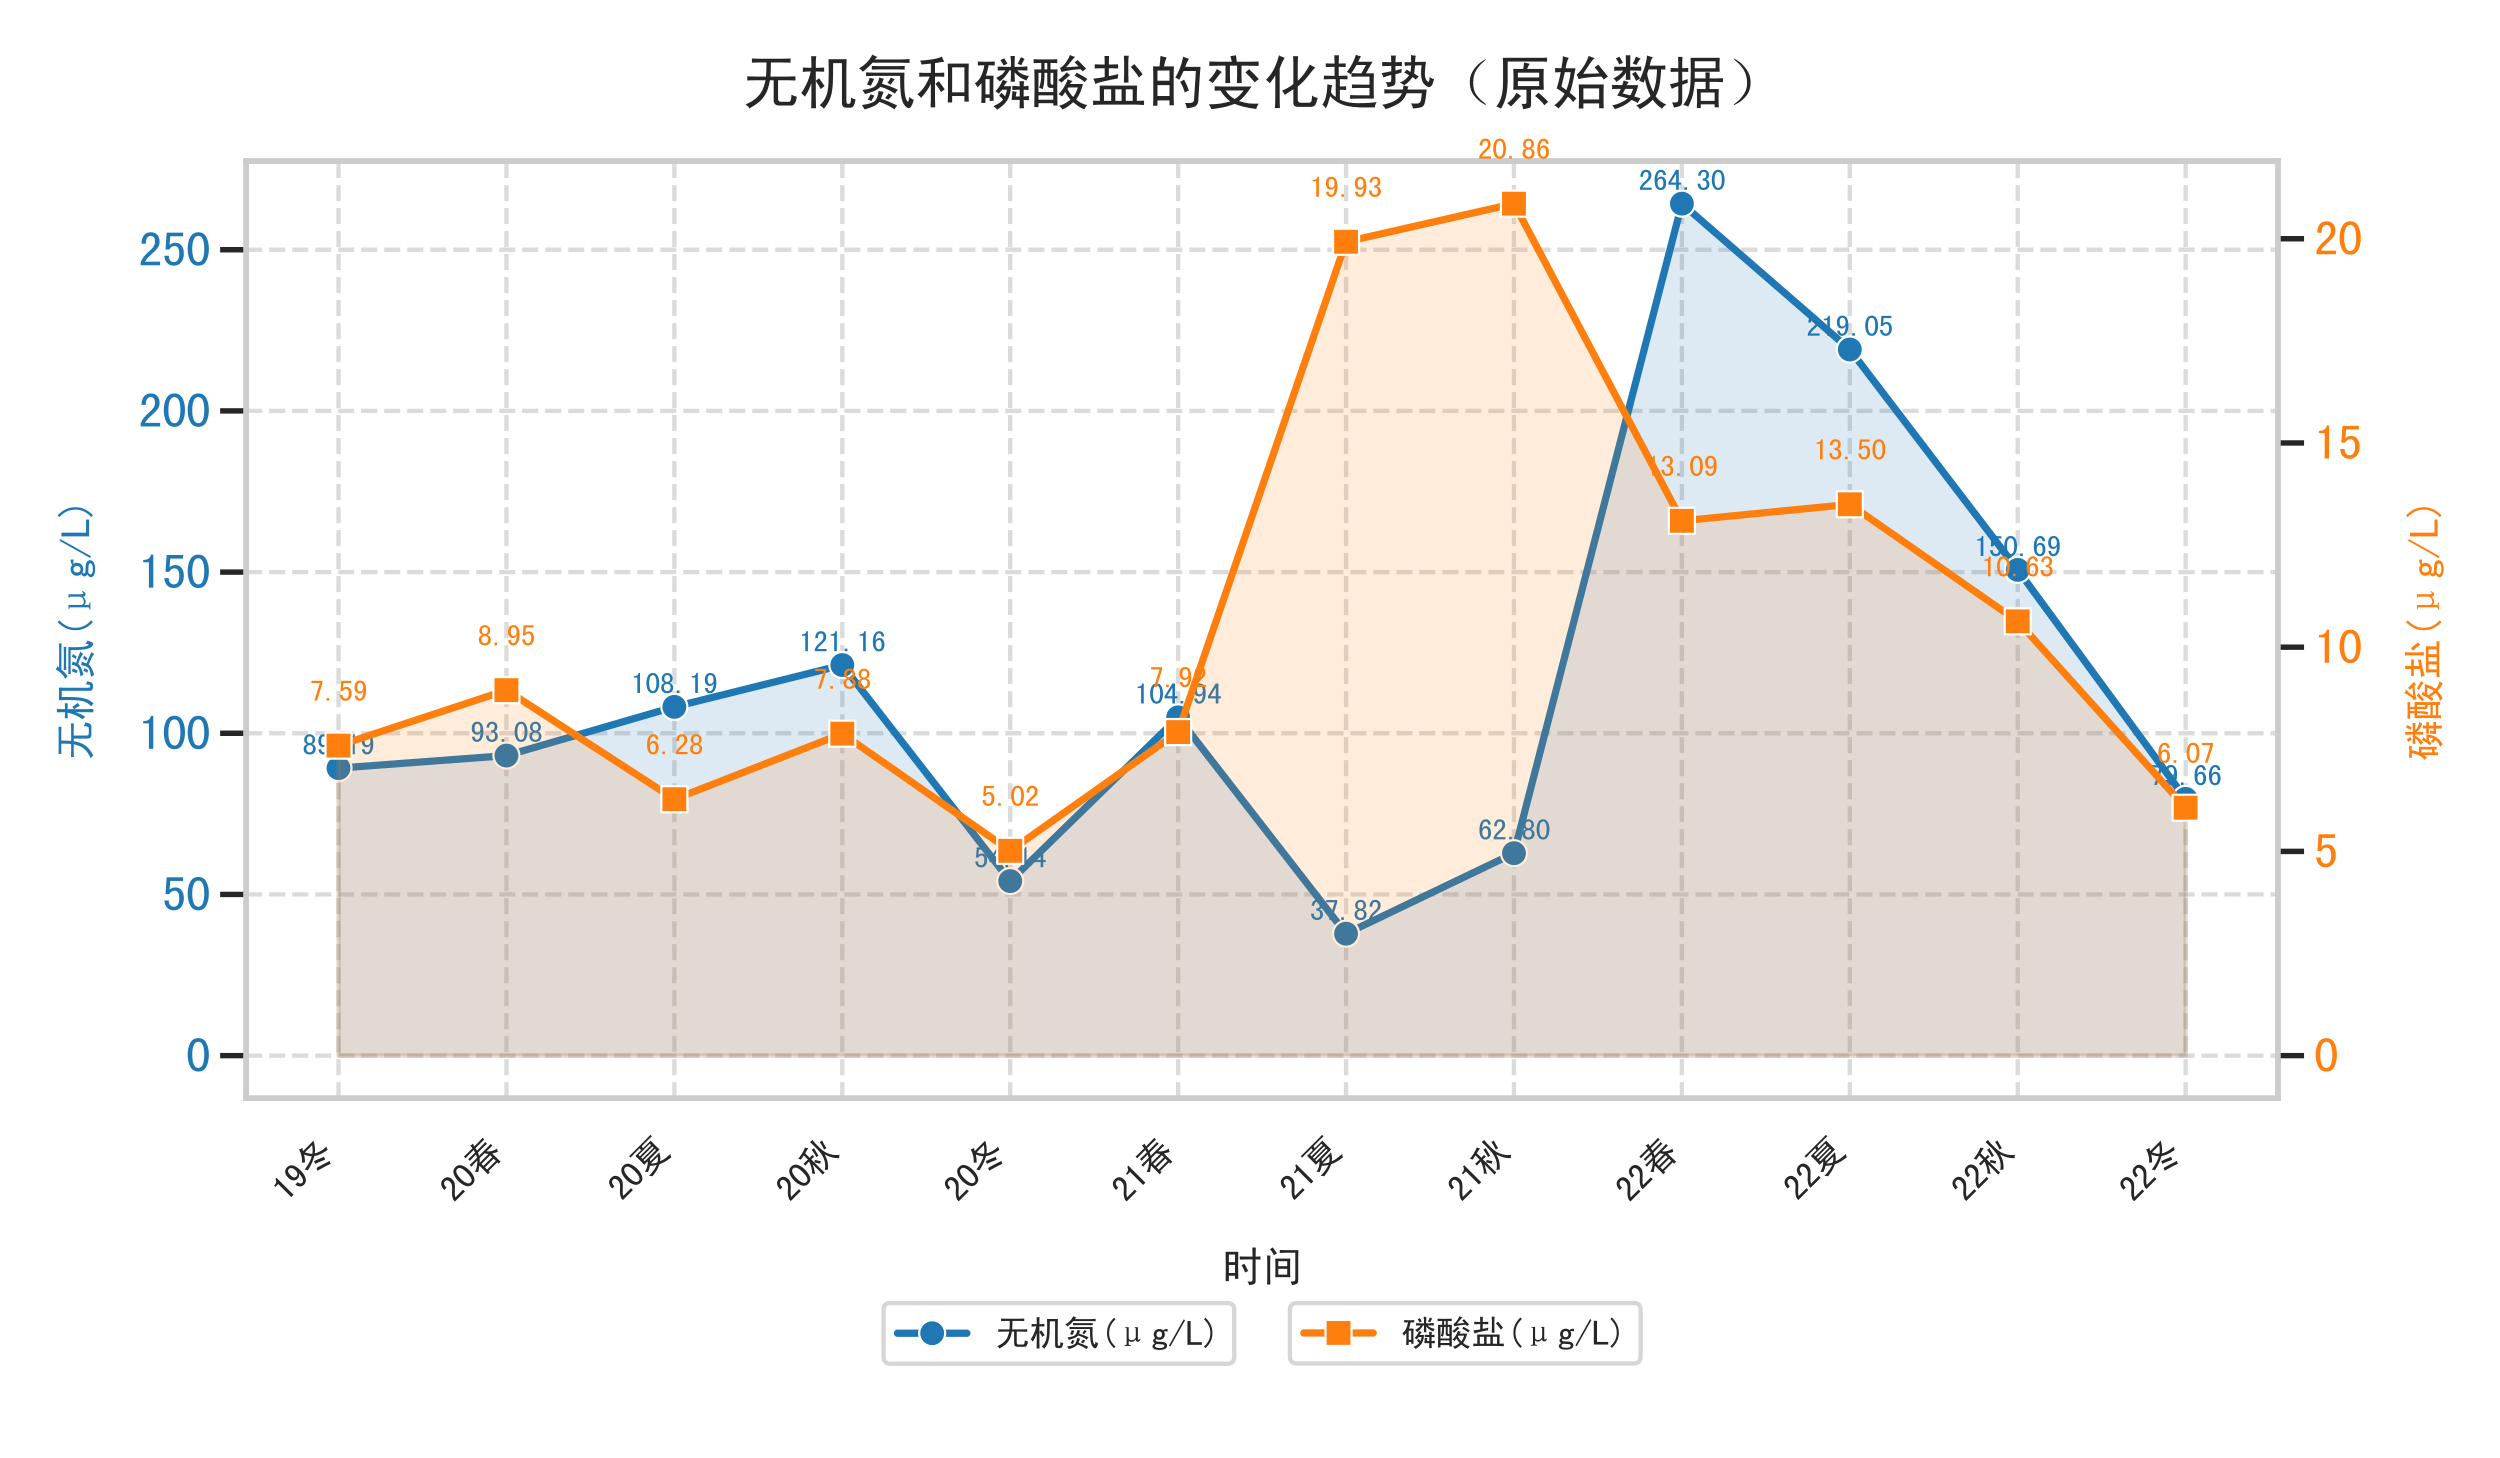 <?xml version="1.0" encoding="utf-8" standalone="no"?>
<!DOCTYPE svg PUBLIC "-//W3C//DTD SVG 1.1//EN"
  "http://www.w3.org/Graphics/SVG/1.1/DTD/svg11.dtd">
<svg xmlns:xlink="http://www.w3.org/1999/xlink" width="864pt" height="504pt" viewBox="0 0 864 504" xmlns="http://www.w3.org/2000/svg" version="1.1">
 <defs>
  <style type="text/css">*{stroke-linejoin: round; stroke-linecap: butt}</style>
 </defs>
 <g id="figure_1">
  <g id="patch_1">
   <path d="M 0 504 
L 864 504 
L 864 0 
L 0 0 
z
" style="fill: #ffffff"/>
  </g>
  <g id="axes_1">
   <g id="patch_2">
    <path d="M 85.078 379.543 
L 787.281 379.543 
L 787.281 55.663 
L 85.078 55.663 
z
" style="fill: #ffffff"/>
   </g>
   <g id="matplotlib.axis_1">
    <g id="xtick_1">
     <g id="line2d_1">
      <path d="M 116.996 379.543 
L 116.996 55.663 
" clip-path="url(#pc7c79a73f7)" style="fill: none; stroke-dasharray: 5.55,2.4; stroke-dashoffset: 0; stroke: #cccccc; stroke-opacity: 0.7; stroke-width: 1.5"/>
     </g>
     <g id="text_1">
      <!-- 19冬 -->
      <g style="fill: #262626" transform="translate(98.931 415.709) rotate(-45) scale(0.12 -0.12)">
       <defs>
        <path id="SimHei-31" d="M 1950 100 
L 1375 100 
L 1375 3425 
L 625 3425 
L 625 3725 
Q 1075 3725 1325 3900 
Q 1575 4075 1650 4425 
L 1950 4425 
L 1950 100 
z
" transform="scale(0.016)"/>
        <path id="SimHei-39" d="M 2825 2300 
Q 2825 1275 2462 662 
Q 2100 50 1425 50 
Q 950 50 662 400 
Q 375 750 375 1175 
L 950 1175 
Q 950 925 1087 725 
Q 1225 525 1450 525 
Q 1825 525 2012 950 
Q 2200 1375 2250 2200 
Q 2125 1925 1900 1775 
Q 1675 1625 1400 1625 
Q 925 1625 625 1975 
Q 325 2325 325 2975 
Q 325 3625 625 4025 
Q 925 4425 1525 4425 
Q 2125 4425 2475 3925 
Q 2825 3425 2825 2300 
z
M 2200 2875 
Q 2200 3425 2012 3700 
Q 1825 3975 1500 3975 
Q 1275 3975 1100 3762 
Q 925 3550 925 2975 
Q 925 2550 1062 2312 
Q 1200 2075 1500 2075 
Q 1825 2075 2012 2300 
Q 2200 2525 2200 2875 
z
" transform="scale(0.016)"/>
        <path id="SimHei-51ac" d="M 2550 4050 
Q 2950 3250 3325 2925 
Q 3825 3275 4375 4050 
L 2550 4050 
z
M 1275 2750 
Q 1075 2975 850 3100 
Q 1400 3575 1712 4112 
Q 2025 4650 2175 5175 
Q 2475 5025 2800 4925 
Q 2600 4725 2475 4450 
L 5150 4450 
Q 4900 4000 4512 3487 
Q 4125 2975 3675 2650 
Q 4800 2025 6025 2050 
Q 5850 1800 5775 1475 
Q 4175 1725 3275 2375 
Q 2175 1725 625 1400 
Q 550 1650 325 1900 
Q 1800 2075 2925 2675 
Q 2500 3125 2175 3875 
Q 1800 3275 1275 2750 
z
M 4425 1050 
Q 4275 800 4175 550 
Q 2925 1125 2400 1275 
Q 2525 1550 2600 1775 
Q 3025 1625 3475 1450 
Q 3925 1275 4425 1050 
z
M 1800 125 
Q 1950 375 2050 600 
Q 2450 500 3100 300 
Q 3750 100 4625 -200 
Q 4475 -425 4375 -700 
Q 3900 -450 1800 125 
z
" transform="scale(0.016)"/>
       </defs>
       <use xlink:href="#SimHei-31"/>
       <use xlink:href="#SimHei-39" x="50"/>
       <use xlink:href="#SimHei-51ac" x="100"/>
      </g>
     </g>
    </g>
    <g id="xtick_2">
     <g id="line2d_2">
      <path d="M 175.029 379.543 
L 175.029 55.663 
" clip-path="url(#pc7c79a73f7)" style="fill: none; stroke-dasharray: 5.55,2.4; stroke-dashoffset: 0; stroke: #cccccc; stroke-opacity: 0.7; stroke-width: 1.5"/>
     </g>
     <g id="text_2">
      <!-- 20春 -->
      <g style="fill: #262626" transform="translate(156.965 415.775) rotate(-45) scale(0.12 -0.12)">
       <defs>
        <path id="SimHei-32" d="M 2850 100 
L 300 100 
L 300 500 
Q 450 900 712 1237 
Q 975 1575 1475 2000 
Q 1850 2325 2012 2600 
Q 2175 2875 2175 3200 
Q 2175 3525 2037 3737 
Q 1900 3950 1600 3950 
Q 1350 3950 1162 3725 
Q 975 3500 975 2925 
L 400 2925 
Q 425 3650 737 4037 
Q 1050 4425 1625 4425 
Q 2175 4425 2475 4087 
Q 2775 3750 2775 3175 
Q 2775 2700 2500 2350 
Q 2225 2000 1825 1650 
Q 1375 1250 1200 1050 
Q 1025 850 875 575 
L 2850 575 
L 2850 100 
z
" transform="scale(0.016)"/>
        <path id="SimHei-30" d="M 2975 2250 
Q 2975 1350 2650 700 
Q 2325 50 1600 50 
Q 875 50 537 700 
Q 200 1350 200 2250 
Q 200 3150 537 3787 
Q 875 4425 1600 4425 
Q 2325 4425 2650 3787 
Q 2975 3150 2975 2250 
z
M 2375 2250 
Q 2375 3050 2187 3500 
Q 2000 3950 1600 3950 
Q 1200 3950 1000 3500 
Q 800 3050 800 2250 
Q 800 1450 1000 987 
Q 1200 525 1600 525 
Q 2000 525 2187 987 
Q 2375 1450 2375 2250 
z
" transform="scale(0.016)"/>
        <path id="SimHei-6625" d="M 3125 5275 
Q 3450 5175 3725 5150 
Q 3625 5100 3525 4650 
L 4725 4650 
Q 5175 4650 5675 4700 
L 5675 4250 
Q 5175 4275 4875 4275 
L 3450 4275 
Q 3400 4100 3325 3775 
L 4950 3775 
Q 5125 3775 5475 3800 
L 5475 3375 
Q 5025 3400 4875 3400 
L 3200 3400 
Q 3100 3125 2925 2850 
L 5050 2850 
Q 5475 2850 5925 2875 
L 5925 2450 
Q 5475 2475 4450 2475 
Q 4700 2125 5112 1862 
Q 5525 1600 6150 1450 
Q 5950 1275 5825 950 
Q 5325 1200 4900 1475 
L 4900 175 
Q 4900 -200 4925 -650 
L 4425 -650 
L 4425 -300 
L 2200 -300 
L 2200 -625 
L 1700 -625 
Q 1725 -175 1725 150 
L 1725 1550 
Q 1300 1225 750 875 
Q 600 1125 350 1300 
Q 825 1475 1287 1775 
Q 1750 2075 2125 2475 
L 1275 2475 
Q 1000 2475 575 2425 
L 575 2875 
Q 1000 2850 1325 2850 
L 2400 2850 
Q 2600 3125 2700 3400 
L 1850 3400 
Q 1600 3400 1125 3375 
L 1125 3800 
Q 1600 3775 1900 3775 
L 2850 3775 
Q 2925 4000 2975 4275 
L 1650 4275 
Q 1375 4275 900 4250 
L 900 4675 
Q 1375 4650 1800 4650 
L 3050 4650 
Q 3100 4900 3125 5275 
z
M 2700 2475 
Q 2375 2075 2100 1875 
L 4375 1875 
Q 4175 2075 3950 2475 
L 2700 2475 
z
M 2200 1500 
L 2200 1000 
L 4425 1000 
L 4425 1500 
L 2200 1500 
z
M 2200 625 
L 2200 75 
L 4425 75 
L 4425 625 
L 2200 625 
z
" transform="scale(0.016)"/>
       </defs>
       <use xlink:href="#SimHei-32"/>
       <use xlink:href="#SimHei-30" x="50"/>
       <use xlink:href="#SimHei-6625" x="100"/>
      </g>
     </g>
    </g>
    <g id="xtick_3">
     <g id="line2d_3">
      <path d="M 233.063 379.543 
L 233.063 55.663 
" clip-path="url(#pc7c79a73f7)" style="fill: none; stroke-dasharray: 5.55,2.4; stroke-dashoffset: 0; stroke: #cccccc; stroke-opacity: 0.7; stroke-width: 1.5"/>
     </g>
     <g id="text_3">
      <!-- 20夏 -->
      <g style="fill: #262626" transform="translate(214.998 415.278) rotate(-45) scale(0.12 -0.12)">
       <defs>
        <path id="SimHei-590f" d="M 1775 3850 
L 1775 3500 
L 4625 3500 
L 4625 3850 
L 1775 3850 
z
M 1775 3175 
L 1775 2850 
L 4625 2850 
L 4625 3175 
L 1775 3175 
z
M 1775 2550 
L 1775 2250 
L 4625 2250 
L 4625 2550 
L 1775 2550 
z
M 425 4900 
Q 850 4875 1350 4875 
L 4875 4875 
Q 5400 4875 5850 4900 
L 5850 4525 
Q 5400 4550 4900 4550 
L 3325 4550 
Q 3250 4350 3175 4125 
L 5150 4125 
Q 5125 3775 5125 3025 
Q 5125 2275 5150 1875 
L 2725 1875 
Q 2600 1700 2425 1525 
L 4775 1525 
Q 4575 1200 4350 900 
Q 4125 600 3725 300 
Q 4225 100 4712 25 
Q 5200 -50 5975 -100 
Q 5725 -375 5650 -625 
Q 4850 -525 4362 -400 
Q 3875 -275 3250 0 
Q 2650 -300 2137 -425 
Q 1625 -550 850 -650 
Q 700 -375 425 -150 
Q 900 -150 1562 -62 
Q 2225 25 2850 250 
Q 2425 475 1850 1000 
Q 1400 675 800 475 
Q 675 675 450 875 
Q 1075 1050 1487 1312 
Q 1900 1575 2150 1875 
L 1250 1875 
Q 1275 2250 1275 3012 
Q 1275 3775 1250 4125 
L 2700 4125 
Q 2750 4350 2800 4550 
L 1375 4550 
Q 850 4550 425 4525 
L 425 4900 
z
M 2250 1200 
Q 2750 675 3275 500 
Q 3775 850 4025 1200 
L 2250 1200 
z
" transform="scale(0.016)"/>
       </defs>
       <use xlink:href="#SimHei-32"/>
       <use xlink:href="#SimHei-30" x="50"/>
       <use xlink:href="#SimHei-590f" x="100"/>
      </g>
     </g>
    </g>
    <g id="xtick_4">
     <g id="line2d_4">
      <path d="M 291.096 379.543 
L 291.096 55.663 
" clip-path="url(#pc7c79a73f7)" style="fill: none; stroke-dasharray: 5.55,2.4; stroke-dashoffset: 0; stroke: #cccccc; stroke-opacity: 0.7; stroke-width: 1.5"/>
     </g>
     <g id="text_4">
      <!-- 20秋 -->
      <g style="fill: #262626" transform="translate(273.032 415.609) rotate(-45) scale(0.12 -0.12)">
       <defs>
        <path id="SimHei-79cb" d="M 3350 2350 
Q 3100 2400 2900 2425 
Q 3125 3175 3225 3975 
Q 3450 3900 3750 3875 
Q 3650 3700 3550 3212 
Q 3450 2725 3350 2350 
z
M 6150 -250 
Q 5825 -350 5675 -625 
Q 5125 -100 4825 425 
Q 4525 950 4275 1725 
Q 4050 875 3662 325 
Q 3275 -225 2775 -650 
Q 2600 -425 2300 -300 
Q 3075 225 3462 937 
Q 3850 1650 3937 2375 
Q 4025 3100 4025 3837 
Q 4025 4575 4000 5150 
Q 4200 5150 4600 5100 
Q 4525 4850 4500 4375 
Q 4475 3900 4487 3312 
Q 4500 2725 4612 2137 
Q 4725 1550 5087 925 
Q 5450 300 6150 -250 
z
M 5300 2275 
Q 5050 2375 4825 2400 
Q 5125 3175 5225 3925 
Q 5425 3875 5750 3800 
Q 5650 3625 5537 3187 
Q 5425 2750 5300 2275 
z
M 1950 225 
Q 1950 -250 1975 -600 
L 1475 -600 
Q 1500 -275 1500 225 
L 1500 1950 
Q 1075 1125 575 425 
Q 475 700 250 875 
Q 650 1275 937 1762 
Q 1225 2250 1400 2800 
Q 725 2800 400 2775 
L 400 3225 
Q 675 3200 1500 3200 
L 1500 4250 
Q 875 4150 600 4075 
Q 500 4350 375 4525 
Q 775 4550 1500 4712 
Q 2225 4875 2650 5100 
Q 2775 4825 3000 4600 
Q 2625 4525 1950 4350 
L 1950 3200 
Q 2325 3200 2675 3225 
L 2675 2775 
Q 2300 2800 1950 2800 
L 1950 225 
z
M 1975 1975 
Q 2125 2100 2325 2275 
Q 2675 1775 2925 1375 
Q 2700 1250 2525 1100 
Q 2350 1475 1975 1975 
z
" transform="scale(0.016)"/>
       </defs>
       <use xlink:href="#SimHei-32"/>
       <use xlink:href="#SimHei-30" x="50"/>
       <use xlink:href="#SimHei-79cb" x="100"/>
      </g>
     </g>
    </g>
    <g id="xtick_5">
     <g id="line2d_5">
      <path d="M 349.129 379.543 
L 349.129 55.663 
" clip-path="url(#pc7c79a73f7)" style="fill: none; stroke-dasharray: 5.55,2.4; stroke-dashoffset: 0; stroke: #cccccc; stroke-opacity: 0.7; stroke-width: 1.5"/>
     </g>
     <g id="text_5">
      <!-- 20冬 -->
      <g style="fill: #262626" transform="translate(331.065 415.709) rotate(-45) scale(0.12 -0.12)">
       <use xlink:href="#SimHei-32"/>
       <use xlink:href="#SimHei-30" x="50"/>
       <use xlink:href="#SimHei-51ac" x="100"/>
      </g>
     </g>
    </g>
    <g id="xtick_6">
     <g id="line2d_6">
      <path d="M 407.163 379.543 
L 407.163 55.663 
" clip-path="url(#pc7c79a73f7)" style="fill: none; stroke-dasharray: 5.55,2.4; stroke-dashoffset: 0; stroke: #cccccc; stroke-opacity: 0.7; stroke-width: 1.5"/>
     </g>
     <g id="text_6">
      <!-- 21春 -->
      <g style="fill: #262626" transform="translate(389.098 415.775) rotate(-45) scale(0.12 -0.12)">
       <use xlink:href="#SimHei-32"/>
       <use xlink:href="#SimHei-31" x="50"/>
       <use xlink:href="#SimHei-6625" x="100"/>
      </g>
     </g>
    </g>
    <g id="xtick_7">
     <g id="line2d_7">
      <path d="M 465.196 379.543 
L 465.196 55.663 
" clip-path="url(#pc7c79a73f7)" style="fill: none; stroke-dasharray: 5.55,2.4; stroke-dashoffset: 0; stroke: #cccccc; stroke-opacity: 0.7; stroke-width: 1.5"/>
     </g>
     <g id="text_7">
      <!-- 21夏 -->
      <g style="fill: #262626" transform="translate(447.132 415.278) rotate(-45) scale(0.12 -0.12)">
       <use xlink:href="#SimHei-32"/>
       <use xlink:href="#SimHei-31" x="50"/>
       <use xlink:href="#SimHei-590f" x="100"/>
      </g>
     </g>
    </g>
    <g id="xtick_8">
     <g id="line2d_8">
      <path d="M 523.229 379.543 
L 523.229 55.663 
" clip-path="url(#pc7c79a73f7)" style="fill: none; stroke-dasharray: 5.55,2.4; stroke-dashoffset: 0; stroke: #cccccc; stroke-opacity: 0.7; stroke-width: 1.5"/>
     </g>
     <g id="text_8">
      <!-- 21秋 -->
      <g style="fill: #262626" transform="translate(505.165 415.609) rotate(-45) scale(0.12 -0.12)">
       <use xlink:href="#SimHei-32"/>
       <use xlink:href="#SimHei-31" x="50"/>
       <use xlink:href="#SimHei-79cb" x="100"/>
      </g>
     </g>
    </g>
    <g id="xtick_9">
     <g id="line2d_9">
      <path d="M 581.263 379.543 
L 581.263 55.663 
" clip-path="url(#pc7c79a73f7)" style="fill: none; stroke-dasharray: 5.55,2.4; stroke-dashoffset: 0; stroke: #cccccc; stroke-opacity: 0.7; stroke-width: 1.5"/>
     </g>
     <g id="text_9">
      <!-- 22春 -->
      <g style="fill: #262626" transform="translate(563.198 415.775) rotate(-45) scale(0.12 -0.12)">
       <use xlink:href="#SimHei-32"/>
       <use xlink:href="#SimHei-32" x="50"/>
       <use xlink:href="#SimHei-6625" x="100"/>
      </g>
     </g>
    </g>
    <g id="xtick_10">
     <g id="line2d_10">
      <path d="M 639.296 379.543 
L 639.296 55.663 
" clip-path="url(#pc7c79a73f7)" style="fill: none; stroke-dasharray: 5.55,2.4; stroke-dashoffset: 0; stroke: #cccccc; stroke-opacity: 0.7; stroke-width: 1.5"/>
     </g>
     <g id="text_10">
      <!-- 22夏 -->
      <g style="fill: #262626" transform="translate(621.232 415.278) rotate(-45) scale(0.12 -0.12)">
       <use xlink:href="#SimHei-32"/>
       <use xlink:href="#SimHei-32" x="50"/>
       <use xlink:href="#SimHei-590f" x="100"/>
      </g>
     </g>
    </g>
    <g id="xtick_11">
     <g id="line2d_11">
      <path d="M 697.33 379.543 
L 697.33 55.663 
" clip-path="url(#pc7c79a73f7)" style="fill: none; stroke-dasharray: 5.55,2.4; stroke-dashoffset: 0; stroke: #cccccc; stroke-opacity: 0.7; stroke-width: 1.5"/>
     </g>
     <g id="text_11">
      <!-- 22秋 -->
      <g style="fill: #262626" transform="translate(679.265 415.609) rotate(-45) scale(0.12 -0.12)">
       <use xlink:href="#SimHei-32"/>
       <use xlink:href="#SimHei-32" x="50"/>
       <use xlink:href="#SimHei-79cb" x="100"/>
      </g>
     </g>
    </g>
    <g id="xtick_12">
     <g id="line2d_12">
      <path d="M 755.363 379.543 
L 755.363 55.663 
" clip-path="url(#pc7c79a73f7)" style="fill: none; stroke-dasharray: 5.55,2.4; stroke-dashoffset: 0; stroke: #cccccc; stroke-opacity: 0.7; stroke-width: 1.5"/>
     </g>
     <g id="text_12">
      <!-- 22冬 -->
      <g style="fill: #262626" transform="translate(737.299 415.709) rotate(-45) scale(0.12 -0.12)">
       <use xlink:href="#SimHei-32"/>
       <use xlink:href="#SimHei-32" x="50"/>
       <use xlink:href="#SimHei-51ac" x="100"/>
      </g>
     </g>
    </g>
    <g id="text_13">
     <!-- 时间 -->
     <g style="fill: #262626" transform="translate(422.179 442.806) scale(0.14 -0.14)">
      <defs>
       <path id="SimHei-65f6" d="M 2800 3825 
Q 3550 3800 4775 3800 
Q 4775 4550 4750 5200 
L 5275 5200 
Q 5250 4550 5250 3800 
Q 5600 3800 6000 3825 
L 6000 3350 
Q 5600 3375 5250 3375 
L 5250 25 
Q 5250 -350 4962 -450 
Q 4675 -550 4225 -600 
Q 4225 -300 3975 -25 
Q 4425 -75 4600 -50 
Q 4775 -25 4775 275 
L 4775 3375 
Q 3600 3375 2800 3350 
L 2800 3825 
z
M 3075 2475 
Q 3300 2575 3525 2700 
Q 3825 2175 4125 1575 
Q 3875 1500 3625 1350 
Q 3425 1950 3075 2475 
z
M 625 4550 
L 2575 4550 
Q 2550 3650 2550 2375 
Q 2550 1100 2575 375 
L 2075 375 
L 2075 850 
L 1125 850 
L 1125 25 
L 625 25 
Q 650 1175 650 2337 
Q 650 3500 625 4550 
z
M 1125 4125 
L 1125 2950 
L 2075 2950 
L 2075 4125 
L 1125 4125 
z
M 1125 2525 
L 1125 1275 
L 2075 1275 
L 2075 2525 
L 1125 2525 
z
" transform="scale(0.016)"/>
       <path id="SimHei-95f4" d="M 1225 4950 
Q 1500 5150 1650 5225 
Q 1875 4925 2300 4300 
Q 2050 4175 1825 4025 
Q 1575 4525 1225 4950 
z
M 1250 500 
Q 1250 0 1275 -500 
L 775 -500 
Q 800 -25 800 525 
L 800 3100 
Q 800 3625 775 3975 
L 1275 3975 
Q 1250 3600 1250 3250 
L 1250 500 
z
M 2725 4825 
Q 3175 4800 3700 4800 
L 5600 4800 
Q 5575 4350 5575 3875 
L 5575 250 
Q 5600 -300 5287 -425 
Q 4975 -550 4600 -600 
Q 4575 -300 4400 -25 
Q 4850 -50 4987 25 
Q 5125 100 5125 350 
L 5125 4400 
L 3725 4400 
Q 3175 4400 2725 4375 
L 2725 4825 
z
M 2500 3100 
L 2500 2325 
L 3875 2325 
L 3875 3100 
L 2500 3100 
z
M 2500 1925 
L 2500 1025 
L 3875 1025 
L 3875 1925 
L 2500 1925 
z
M 2025 3500 
L 4350 3500 
Q 4325 3050 4325 2700 
L 4325 1400 
Q 4325 1075 4350 625 
L 2025 625 
Q 2050 1075 2050 1425 
L 2050 2700 
Q 2050 3050 2025 3500 
z
" transform="scale(0.016)"/>
      </defs>
      <use xlink:href="#SimHei-65f6"/>
      <use xlink:href="#SimHei-95f4" x="100"/>
     </g>
    </g>
   </g>
   <g id="matplotlib.axis_2">
    <g id="ytick_1">
     <g id="line2d_13">
      <path d="M 85.078 364.821 
L 787.281 364.821 
" clip-path="url(#pc7c79a73f7)" style="fill: none; stroke-dasharray: 5.55,2.4; stroke-dashoffset: 0; stroke: #cccccc; stroke-opacity: 0.7; stroke-width: 1.5"/>
     </g>
     <g id="line2d_14">
      <defs>
       <path id="m4e6fdb50ef" d="M 0 0 
L -9 0 
" style="stroke: #262626; stroke-width: 1.875"/>
      </defs>
      <g>
       <use xlink:href="#m4e6fdb50ef" x="85.078" y="364.821" style="fill: #262626; stroke: #262626; stroke-width: 1.875"/>
      </g>
     </g>
     <g id="text_14">
      <!-- 0 -->
      <g style="fill: #1f77b4" transform="translate(64.328 370.461) scale(0.165 -0.165)">
       <use xlink:href="#SimHei-30"/>
      </g>
     </g>
    </g>
    <g id="ytick_2">
     <g id="line2d_15">
      <path d="M 85.078 309.119 
L 787.281 309.119 
" clip-path="url(#pc7c79a73f7)" style="fill: none; stroke-dasharray: 5.55,2.4; stroke-dashoffset: 0; stroke: #cccccc; stroke-opacity: 0.7; stroke-width: 1.5"/>
     </g>
     <g id="line2d_16">
      <g>
       <use xlink:href="#m4e6fdb50ef" x="85.078" y="309.119" style="fill: #262626; stroke: #262626; stroke-width: 1.875"/>
      </g>
     </g>
     <g id="text_15">
      <!-- 50 -->
      <g style="fill: #1f77b4" transform="translate(56.078 314.758) scale(0.165 -0.165)">
       <defs>
        <path id="SimHei-35" d="M 2825 1650 
Q 2825 900 2462 475 
Q 2100 50 1500 50 
Q 975 50 637 400 
Q 300 750 275 1350 
L 850 1350 
Q 850 975 1025 750 
Q 1200 525 1525 525 
Q 1850 525 2037 800 
Q 2225 1075 2225 1650 
Q 2225 2150 2062 2387 
Q 1900 2625 1625 2625 
Q 1400 2625 1237 2525 
Q 1075 2425 925 2175 
L 425 2175 
L 575 4375 
L 2725 4375 
L 2725 3900 
L 1050 3900 
L 950 2750 
Q 1100 2900 1275 2975 
Q 1450 3050 1750 3050 
Q 2225 3050 2525 2687 
Q 2825 2325 2825 1650 
z
" transform="scale(0.016)"/>
       </defs>
       <use xlink:href="#SimHei-35"/>
       <use xlink:href="#SimHei-30" x="50"/>
      </g>
     </g>
    </g>
    <g id="ytick_3">
     <g id="line2d_17">
      <path d="M 85.078 253.417 
L 787.281 253.417 
" clip-path="url(#pc7c79a73f7)" style="fill: none; stroke-dasharray: 5.55,2.4; stroke-dashoffset: 0; stroke: #cccccc; stroke-opacity: 0.7; stroke-width: 1.5"/>
     </g>
     <g id="line2d_18">
      <g>
       <use xlink:href="#m4e6fdb50ef" x="85.078" y="253.417" style="fill: #262626; stroke: #262626; stroke-width: 1.875"/>
      </g>
     </g>
     <g id="text_16">
      <!-- 100 -->
      <g style="fill: #1f77b4" transform="translate(47.828 259.056) scale(0.165 -0.165)">
       <use xlink:href="#SimHei-31"/>
       <use xlink:href="#SimHei-30" x="50"/>
       <use xlink:href="#SimHei-30" x="100"/>
      </g>
     </g>
    </g>
    <g id="ytick_4">
     <g id="line2d_19">
      <path d="M 85.078 197.715 
L 787.281 197.715 
" clip-path="url(#pc7c79a73f7)" style="fill: none; stroke-dasharray: 5.55,2.4; stroke-dashoffset: 0; stroke: #cccccc; stroke-opacity: 0.7; stroke-width: 1.5"/>
     </g>
     <g id="line2d_20">
      <g>
       <use xlink:href="#m4e6fdb50ef" x="85.078" y="197.715" style="fill: #262626; stroke: #262626; stroke-width: 1.875"/>
      </g>
     </g>
     <g id="text_17">
      <!-- 150 -->
      <g style="fill: #1f77b4" transform="translate(47.828 203.354) scale(0.165 -0.165)">
       <use xlink:href="#SimHei-31"/>
       <use xlink:href="#SimHei-35" x="50"/>
       <use xlink:href="#SimHei-30" x="100"/>
      </g>
     </g>
    </g>
    <g id="ytick_5">
     <g id="line2d_21">
      <path d="M 85.078 142.012 
L 787.281 142.012 
" clip-path="url(#pc7c79a73f7)" style="fill: none; stroke-dasharray: 5.55,2.4; stroke-dashoffset: 0; stroke: #cccccc; stroke-opacity: 0.7; stroke-width: 1.5"/>
     </g>
     <g id="line2d_22">
      <g>
       <use xlink:href="#m4e6fdb50ef" x="85.078" y="142.012" style="fill: #262626; stroke: #262626; stroke-width: 1.875"/>
      </g>
     </g>
     <g id="text_18">
      <!-- 200 -->
      <g style="fill: #1f77b4" transform="translate(47.828 147.652) scale(0.165 -0.165)">
       <use xlink:href="#SimHei-32"/>
       <use xlink:href="#SimHei-30" x="50"/>
       <use xlink:href="#SimHei-30" x="100"/>
      </g>
     </g>
    </g>
    <g id="ytick_6">
     <g id="line2d_23">
      <path d="M 85.078 86.31 
L 787.281 86.31 
" clip-path="url(#pc7c79a73f7)" style="fill: none; stroke-dasharray: 5.55,2.4; stroke-dashoffset: 0; stroke: #cccccc; stroke-opacity: 0.7; stroke-width: 1.5"/>
     </g>
     <g id="line2d_24">
      <g>
       <use xlink:href="#m4e6fdb50ef" x="85.078" y="86.31" style="fill: #262626; stroke: #262626; stroke-width: 1.875"/>
      </g>
     </g>
     <g id="text_19">
      <!-- 250 -->
      <g style="fill: #1f77b4" transform="translate(47.828 91.95) scale(0.165 -0.165)">
       <use xlink:href="#SimHei-32"/>
       <use xlink:href="#SimHei-35" x="50"/>
       <use xlink:href="#SimHei-30" x="100"/>
      </g>
     </g>
    </g>
    <g id="text_20">
     <!-- 无机氮(μg/L) -->
     <g style="fill: #1f77b4" transform="translate(31.023 263.103) rotate(-90) scale(0.14 -0.14)">
      <defs>
       <path id="SimHei-65e0" d="M 1150 4825 
Q 1550 4800 2050 4800 
L 4350 4800 
Q 4925 4800 5325 4825 
L 5325 4375 
Q 4925 4400 4350 4400 
L 3200 4400 
Q 3200 3550 3150 2875 
L 5025 2875 
Q 5475 2875 5850 2900 
L 5850 2450 
Q 5450 2475 5050 2475 
L 3975 2475 
L 3975 475 
Q 3975 150 4325 150 
L 5150 150 
Q 5400 150 5425 925 
Q 5700 750 6000 700 
Q 5875 -250 5400 -250 
L 4100 -250 
Q 3500 -250 3500 350 
L 3500 2475 
L 3100 2475 
Q 2925 1500 2625 987 
Q 2325 475 1962 162 
Q 1600 -150 875 -575 
Q 750 -300 450 -150 
Q 1025 100 1412 387 
Q 1800 675 2100 1100 
Q 2400 1525 2625 2475 
L 1550 2475 
Q 950 2475 650 2450 
L 650 2900 
Q 975 2875 1550 2875 
L 2675 2875 
Q 2725 3575 2725 4400 
L 2050 4400 
Q 1550 4400 1150 4375 
L 1150 4825 
z
" transform="scale(0.016)"/>
       <path id="SimHei-673a" d="M 1800 2425 
Q 1950 2550 2150 2700 
Q 2550 2150 2750 1850 
Q 2575 1700 2325 1525 
Q 2175 1850 1800 2400 
L 1800 575 
Q 1800 75 1825 -550 
L 1300 -550 
Q 1325 75 1325 575 
L 1325 2175 
Q 1200 1800 1050 1462 
Q 900 1125 625 700 
Q 400 950 225 1100 
Q 425 1325 750 1975 
Q 1075 2625 1250 3425 
L 1100 3425 
Q 750 3425 400 3375 
L 400 3850 
Q 750 3825 1075 3825 
L 1325 3825 
L 1325 4325 
Q 1325 4725 1300 5075 
L 1850 5075 
Q 1800 4825 1800 4325 
L 1800 3825 
L 2075 3825 
Q 2350 3825 2700 3850 
L 2700 3400 
Q 2150 3425 1800 3425 
L 1800 2425 
z
M 3175 4750 
L 5125 4750 
Q 5100 4050 5100 3550 
L 5100 300 
Q 5100 -25 5200 -50 
Q 5300 -75 5412 -62 
Q 5525 -50 5562 112 
Q 5600 275 5600 600 
Q 5800 475 6100 400 
Q 6000 -125 5875 -300 
Q 5750 -475 5550 -487 
Q 5350 -500 5100 -487 
Q 4850 -475 4725 -337 
Q 4600 -200 4625 225 
L 4625 4325 
L 3675 4325 
Q 3675 2900 3637 2112 
Q 3600 1325 3412 687 
Q 3225 50 2675 -600 
Q 2550 -450 2225 -200 
Q 2575 75 2787 475 
Q 3000 875 3075 1300 
Q 3150 1725 3175 2200 
Q 3200 2675 3200 3412 
Q 3200 4150 3175 4750 
z
" transform="scale(0.016)"/>
       <path id="SimHei-6c2e" d="M 1375 2750 
Q 1600 2675 1850 2625 
Q 1700 2325 1500 1875 
Q 1300 1950 1075 2025 
Q 1250 2325 1375 2750 
z
M 3650 2775 
Q 3875 2650 4075 2575 
Q 3950 2450 3862 2325 
Q 3775 2200 3625 2000 
Q 3450 2125 3275 2200 
Q 3500 2425 3650 2775 
z
M 1475 975 
Q 1625 900 1875 825 
Q 1750 575 1550 225 
Q 1400 325 1150 400 
Q 1325 625 1475 975 
z
M 3400 1050 
Q 3575 950 3825 850 
Q 3650 700 3400 375 
Q 3200 475 3025 550 
Q 3300 875 3400 1050 
z
M 2400 2775 
Q 2625 2700 2900 2650 
Q 2800 2475 2700 2100 
Q 3125 1975 3475 1850 
Q 3825 1725 4425 1450 
Q 4225 1300 4100 1025 
Q 3850 1200 3450 1412 
Q 3050 1625 2525 1775 
Q 2250 1475 1887 1325 
Q 1525 1175 850 975 
Q 775 1225 575 1425 
Q 1775 1575 2050 1925 
Q 2325 2275 2400 2775 
z
M 2325 1325 
Q 2575 1275 2875 1225 
Q 2675 750 2600 475 
Q 3075 325 3437 162 
Q 3800 0 4350 -250 
Q 4175 -425 4050 -675 
Q 3750 -450 3362 -250 
Q 2975 -50 2425 150 
Q 2175 -150 1775 -337 
Q 1375 -525 825 -675 
Q 700 -425 525 -200 
Q 1625 -50 1937 250 
Q 2250 550 2325 1325 
z
M 1650 5250 
Q 1925 5075 2200 5000 
Q 2050 4875 1925 4725 
L 4700 4725 
Q 5225 4725 5675 4775 
L 5675 4350 
Q 5250 4375 4650 4375 
L 1675 4375 
Q 1250 3875 625 3400 
Q 475 3600 225 3775 
Q 625 3975 1012 4350 
Q 1400 4725 1650 5250 
z
M 1600 4025 
Q 2050 4000 2500 4000 
L 4225 4000 
Q 4625 4000 5150 4025 
L 5150 3625 
Q 4625 3650 4225 3650 
L 2500 3650 
Q 2050 3650 1600 3625 
L 1600 4025 
z
M 5650 675 
Q 5875 450 6125 375 
Q 5950 -325 5725 -487 
Q 5500 -650 5175 -275 
Q 4850 100 4750 887 
Q 4650 1675 4650 2950 
L 1775 2950 
Q 1425 2950 975 2925 
L 975 3325 
Q 1425 3300 1775 3300 
L 5125 3300 
Q 5075 2275 5125 1462 
Q 5175 650 5375 287 
Q 5575 -75 5650 675 
z
" transform="scale(0.016)"/>
       <path id="SimHei-28" d="M 3000 -225 
L 2725 -500 
Q 2100 100 1787 750 
Q 1475 1400 1475 2225 
Q 1475 3050 1787 3700 
Q 2100 4350 2725 4975 
L 3000 4700 
Q 2425 4150 2137 3562 
Q 1850 2975 1850 2225 
Q 1850 1475 2137 887 
Q 2425 300 3000 -225 
z
" transform="scale(0.016)"/>
       <path id="SimHei-3bc" d="M 2250 875 
L 2250 225 
Q 2250 25 2625 50 
L 2625 -100 
L 1500 -100 
L 1500 50 
Q 1875 25 1875 225 
L 1875 2975 
Q 1900 3150 1625 3150 
L 1625 3275 
L 2250 3275 
L 2250 1275 
Q 2325 925 2787 925 
Q 3250 925 3525 1400 
L 3525 3000 
Q 3525 3150 3325 3150 
L 3325 3275 
L 3900 3275 
L 3900 1350 
Q 3875 975 4000 1000 
Q 4125 1025 4250 1125 
Q 4375 1225 4412 1200 
Q 4450 1175 4262 887 
Q 4075 600 3800 662 
Q 3525 725 3525 1050 
Q 3075 575 2712 625 
Q 2350 675 2250 875 
z
" transform="scale(0.016)"/>
       <path id="SimHei-67" d="M 3000 2475 
Q 2825 2525 2662 2537 
Q 2500 2550 2325 2500 
Q 2400 2425 2450 2312 
Q 2500 2200 2500 1975 
Q 2500 1550 2212 1275 
Q 1925 1000 1500 1000 
Q 1400 1000 1237 1037 
Q 1075 1075 975 1125 
Q 900 1075 875 1025 
Q 850 975 850 900 
Q 850 775 1025 712 
Q 1200 650 1650 650 
Q 2375 650 2637 450 
Q 2900 250 2900 -50 
Q 2900 -450 2512 -637 
Q 2125 -825 1600 -825 
Q 925 -825 600 -650 
Q 275 -475 275 -175 
Q 275 -25 400 125 
Q 525 275 725 375 
Q 575 450 487 562 
Q 400 675 400 850 
Q 400 1000 512 1112 
Q 625 1225 775 1300 
Q 650 1425 575 1600 
Q 500 1775 500 1975 
Q 500 2400 787 2675 
Q 1075 2950 1500 2950 
Q 1725 2950 1887 2887 
Q 2050 2825 2175 2700 
Q 2375 2850 2575 2912 
Q 2775 2975 3000 2950 
L 3000 2475 
z
M 2000 1975 
Q 2000 2225 1875 2375 
Q 1750 2525 1500 2525 
Q 1250 2525 1125 2375 
Q 1000 2225 1000 1975 
Q 1000 1725 1125 1575 
Q 1250 1425 1500 1425 
Q 1750 1425 1875 1575 
Q 2000 1725 2000 1975 
z
M 2425 -100 
Q 2425 0 2312 100 
Q 2200 200 1750 200 
Q 1650 200 1475 212 
Q 1300 225 1075 250 
Q 875 175 800 75 
Q 725 -25 725 -125 
Q 725 -275 925 -375 
Q 1125 -475 1625 -475 
Q 2050 -475 2237 -362 
Q 2425 -250 2425 -100 
z
" transform="scale(0.016)"/>
       <path id="SimHei-2f" d="M 3025 4525 
L 375 -200 
L 125 -50 
L 2775 4675 
L 3025 4525 
z
" transform="scale(0.016)"/>
       <path id="SimHei-4c" d="M 2925 100 
L 325 100 
L 325 4375 
L 900 4375 
L 900 575 
L 2925 575 
L 2925 100 
z
" transform="scale(0.016)"/>
       <path id="SimHei-29" d="M 1700 2225 
Q 1700 1400 1387 750 
Q 1075 100 450 -500 
L 175 -225 
Q 750 300 1037 887 
Q 1325 1475 1325 2225 
Q 1325 2975 1037 3562 
Q 750 4150 175 4700 
L 450 4975 
Q 1075 4350 1387 3700 
Q 1700 3050 1700 2225 
z
" transform="scale(0.016)"/>
      </defs>
      <use xlink:href="#SimHei-65e0"/>
      <use xlink:href="#SimHei-673a" x="100"/>
      <use xlink:href="#SimHei-6c2e" x="200"/>
      <use xlink:href="#SimHei-28" x="300"/>
      <use xlink:href="#SimHei-3bc" x="350"/>
      <use xlink:href="#SimHei-67" x="450"/>
      <use xlink:href="#SimHei-2f" x="500"/>
      <use xlink:href="#SimHei-4c" x="550"/>
      <use xlink:href="#SimHei-29" x="600"/>
     </g>
    </g>
   </g>
   <g id="PolyCollection_1"/>
   <g id="PolyCollection_2">
    <defs>
     <path id="m44580a0f05" d="M 116.996 -139.179 
L 116.996 -238.537 
L 175.029 -242.878 
L 233.063 -259.709 
L 291.096 -274.159 
L 349.129 -199.495 
L 407.163 -256.085 
L 465.196 -181.314 
L 523.229 -209.141 
L 581.263 -433.616 
L 639.296 -383.213 
L 697.33 -307.053 
L 755.363 -227.923 
L 755.363 -139.179 
L 755.363 -139.179 
L 697.33 -139.179 
L 639.296 -139.179 
L 581.263 -139.179 
L 523.229 -139.179 
L 465.196 -139.179 
L 407.163 -139.179 
L 349.129 -139.179 
L 291.096 -139.179 
L 233.063 -139.179 
L 175.029 -139.179 
L 116.996 -139.179 
z
" style="stroke: #1f77b4; stroke-opacity: 0.15; stroke-width: 1.5"/>
    </defs>
    <g clip-path="url(#pc7c79a73f7)">
     <use xlink:href="#m44580a0f05" x="0" y="504" style="fill: #1f77b4; fill-opacity: 0.15; stroke: #1f77b4; stroke-opacity: 0.15; stroke-width: 1.5"/>
    </g>
   </g>
   <g id="line2d_25">
    <path d="M 116.996 265.463 
L 175.029 261.122 
L 233.063 244.291 
L 291.096 229.841 
L 349.129 304.505 
L 407.163 247.915 
L 465.196 322.686 
L 523.229 294.859 
L 581.263 70.384 
L 639.296 120.787 
L 697.33 196.947 
L 755.363 276.077 
" clip-path="url(#pc7c79a73f7)" style="fill: none; stroke: #1f77b4; stroke-width: 2.5; stroke-linecap: round"/>
    <defs>
     <path id="m8640481d18" d="M 0 4.5 
C 1.193 4.5 2.338 4.026 3.182 3.182 
C 4.026 2.338 4.5 1.193 4.5 0 
C 4.5 -1.193 4.026 -2.338 3.182 -3.182 
C 2.338 -4.026 1.193 -4.5 0 -4.5 
C -1.193 -4.5 -2.338 -4.026 -3.182 -3.182 
C -4.026 -2.338 -4.5 -1.193 -4.5 0 
C -4.5 1.193 -4.026 2.338 -3.182 3.182 
C -2.338 4.026 -1.193 4.5 0 4.5 
z
" style="stroke: #ffffff; stroke-width: 0.75"/>
    </defs>
    <g clip-path="url(#pc7c79a73f7)">
     <use xlink:href="#m8640481d18" x="116.996" y="265.463" style="fill: #1f77b4; stroke: #ffffff; stroke-width: 0.75"/>
     <use xlink:href="#m8640481d18" x="175.029" y="261.122" style="fill: #1f77b4; stroke: #ffffff; stroke-width: 0.75"/>
     <use xlink:href="#m8640481d18" x="233.063" y="244.291" style="fill: #1f77b4; stroke: #ffffff; stroke-width: 0.75"/>
     <use xlink:href="#m8640481d18" x="291.096" y="229.841" style="fill: #1f77b4; stroke: #ffffff; stroke-width: 0.75"/>
     <use xlink:href="#m8640481d18" x="349.129" y="304.505" style="fill: #1f77b4; stroke: #ffffff; stroke-width: 0.75"/>
     <use xlink:href="#m8640481d18" x="407.163" y="247.915" style="fill: #1f77b4; stroke: #ffffff; stroke-width: 0.75"/>
     <use xlink:href="#m8640481d18" x="465.196" y="322.686" style="fill: #1f77b4; stroke: #ffffff; stroke-width: 0.75"/>
     <use xlink:href="#m8640481d18" x="523.229" y="294.859" style="fill: #1f77b4; stroke: #ffffff; stroke-width: 0.75"/>
     <use xlink:href="#m8640481d18" x="581.263" y="70.384" style="fill: #1f77b4; stroke: #ffffff; stroke-width: 0.75"/>
     <use xlink:href="#m8640481d18" x="639.296" y="120.787" style="fill: #1f77b4; stroke: #ffffff; stroke-width: 0.75"/>
     <use xlink:href="#m8640481d18" x="697.33" y="196.947" style="fill: #1f77b4; stroke: #ffffff; stroke-width: 0.75"/>
     <use xlink:href="#m8640481d18" x="755.363" y="276.077" style="fill: #1f77b4; stroke: #ffffff; stroke-width: 0.75"/>
    </g>
   </g>
   <g id="patch_3">
    <path d="M 85.078 379.543 
L 85.078 55.663 
" style="fill: none; stroke: #cccccc; stroke-width: 1.875; stroke-linejoin: miter; stroke-linecap: square"/>
   </g>
   <g id="patch_4">
    <path d="M 787.281 379.543 
L 787.281 55.663 
" style="fill: none; stroke: #cccccc; stroke-width: 1.875; stroke-linejoin: miter; stroke-linecap: square"/>
   </g>
   <g id="patch_5">
    <path d="M 85.078 379.543 
L 787.281 379.543 
" style="fill: none; stroke: #cccccc; stroke-width: 1.875; stroke-linejoin: miter; stroke-linecap: square"/>
   </g>
   <g id="patch_6">
    <path d="M 85.078 55.663 
L 787.281 55.663 
" style="fill: none; stroke: #cccccc; stroke-width: 1.875; stroke-linejoin: miter; stroke-linecap: square"/>
   </g>
   <g id="text_21">
    <!-- 89.19 -->
    <g style="fill: #1f77b4" transform="translate(104.496 260.832) scale(0.1 -0.1)">
     <defs>
      <path id="SimHei-38" d="M 2875 1325 
Q 2875 700 2525 375 
Q 2175 50 1575 50 
Q 975 50 625 375 
Q 275 700 275 1325 
Q 275 1650 475 1912 
Q 675 2175 1025 2300 
Q 725 2425 562 2650 
Q 400 2875 400 3225 
Q 400 3775 750 4100 
Q 1100 4425 1575 4425 
Q 2050 4425 2400 4100 
Q 2750 3775 2750 3225 
Q 2750 2875 2587 2650 
Q 2425 2425 2125 2300 
Q 2475 2175 2675 1912 
Q 2875 1650 2875 1325 
z
M 2200 3225 
Q 2200 3625 2025 3800 
Q 1850 3975 1575 3975 
Q 1300 3975 1125 3800 
Q 950 3625 950 3225 
Q 950 2825 1137 2662 
Q 1325 2500 1575 2500 
Q 1825 2500 2012 2662 
Q 2200 2825 2200 3225 
z
M 2300 1325 
Q 2300 1675 2112 1875 
Q 1925 2075 1575 2075 
Q 1225 2075 1037 1875 
Q 850 1675 850 1325 
Q 850 925 1050 712 
Q 1250 500 1575 500 
Q 1900 500 2100 712 
Q 2300 925 2300 1325 
z
" transform="scale(0.016)"/>
      <path id="SimHei-2e" d="M 1100 100 
L 525 100 
L 525 650 
L 1100 650 
L 1100 100 
z
" transform="scale(0.016)"/>
     </defs>
     <use xlink:href="#SimHei-38"/>
     <use xlink:href="#SimHei-39" x="50"/>
     <use xlink:href="#SimHei-2e" x="100"/>
     <use xlink:href="#SimHei-31" x="150"/>
     <use xlink:href="#SimHei-39" x="200"/>
    </g>
   </g>
   <g id="text_22">
    <!-- 93.08 -->
    <g style="fill: #1f77b4" transform="translate(162.529 256.491) scale(0.1 -0.1)">
     <defs>
      <path id="SimHei-33" d="M 2825 1300 
Q 2825 725 2462 387 
Q 2100 50 1550 50 
Q 1000 50 637 387 
Q 275 725 275 1425 
L 850 1425 
Q 850 950 1037 737 
Q 1225 525 1550 525 
Q 1875 525 2050 725 
Q 2225 925 2225 1350 
Q 2225 1700 2037 1900 
Q 1850 2100 1375 2100 
L 1375 2525 
Q 1775 2525 1962 2725 
Q 2150 2925 2150 3325 
Q 2150 3625 2012 3800 
Q 1875 3975 1575 3975 
Q 1275 3975 1112 3762 
Q 950 3550 925 3150 
L 375 3150 
Q 425 3725 737 4075 
Q 1050 4425 1575 4425 
Q 2125 4425 2425 4112 
Q 2725 3800 2725 3350 
Q 2725 2925 2575 2687 
Q 2425 2450 2075 2325 
Q 2425 2250 2625 1975 
Q 2825 1700 2825 1300 
z
" transform="scale(0.016)"/>
     </defs>
     <use xlink:href="#SimHei-39"/>
     <use xlink:href="#SimHei-33" x="50"/>
     <use xlink:href="#SimHei-2e" x="100"/>
     <use xlink:href="#SimHei-30" x="150"/>
     <use xlink:href="#SimHei-38" x="200"/>
    </g>
   </g>
   <g id="text_23">
    <!-- 108.19 -->
    <g style="fill: #1f77b4" transform="translate(218.063 239.66) scale(0.1 -0.1)">
     <use xlink:href="#SimHei-31"/>
     <use xlink:href="#SimHei-30" x="50"/>
     <use xlink:href="#SimHei-38" x="100"/>
     <use xlink:href="#SimHei-2e" x="150"/>
     <use xlink:href="#SimHei-31" x="200"/>
     <use xlink:href="#SimHei-39" x="250"/>
    </g>
   </g>
   <g id="text_24">
    <!-- 121.16 -->
    <g style="fill: #1f77b4" transform="translate(276.096 225.21) scale(0.1 -0.1)">
     <defs>
      <path id="SimHei-36" d="M 2850 1550 
Q 2850 850 2550 450 
Q 2250 50 1650 50 
Q 1050 50 700 550 
Q 350 1050 350 2175 
Q 350 3200 712 3812 
Q 1075 4425 1750 4425 
Q 2225 4425 2512 4075 
Q 2800 3725 2800 3300 
L 2225 3300 
Q 2225 3550 2087 3750 
Q 1950 3950 1725 3950 
Q 1350 3950 1150 3562 
Q 950 3175 925 2375 
Q 1100 2700 1300 2825 
Q 1500 2950 1775 2950 
Q 2250 2950 2550 2575 
Q 2850 2200 2850 1550 
z
M 2250 1550 
Q 2250 2000 2100 2250 
Q 1950 2500 1675 2500 
Q 1350 2500 1162 2250 
Q 975 2000 975 1650 
Q 975 1100 1162 800 
Q 1350 500 1675 500 
Q 1900 500 2075 725 
Q 2250 950 2250 1550 
z
" transform="scale(0.016)"/>
     </defs>
     <use xlink:href="#SimHei-31"/>
     <use xlink:href="#SimHei-32" x="50"/>
     <use xlink:href="#SimHei-31" x="100"/>
     <use xlink:href="#SimHei-2e" x="150"/>
     <use xlink:href="#SimHei-31" x="200"/>
     <use xlink:href="#SimHei-36" x="250"/>
    </g>
   </g>
   <g id="text_25">
    <!-- 54.14 -->
    <g style="fill: #1f77b4" transform="translate(336.629 299.874) scale(0.1 -0.1)">
     <defs>
      <path id="SimHei-34" d="M 2975 1200 
L 2450 1200 
L 2450 100 
L 1875 100 
L 1875 1200 
L 200 1200 
L 200 1675 
L 1875 4425 
L 2450 4425 
L 2450 1675 
L 2975 1675 
L 2975 1200 
z
M 1875 1675 
L 1875 3525 
L 750 1675 
L 1875 1675 
z
" transform="scale(0.016)"/>
     </defs>
     <use xlink:href="#SimHei-35"/>
     <use xlink:href="#SimHei-34" x="50"/>
     <use xlink:href="#SimHei-2e" x="100"/>
     <use xlink:href="#SimHei-31" x="150"/>
     <use xlink:href="#SimHei-34" x="200"/>
    </g>
   </g>
   <g id="text_26">
    <!-- 104.94 -->
    <g style="fill: #1f77b4" transform="translate(392.163 243.284) scale(0.1 -0.1)">
     <use xlink:href="#SimHei-31"/>
     <use xlink:href="#SimHei-30" x="50"/>
     <use xlink:href="#SimHei-34" x="100"/>
     <use xlink:href="#SimHei-2e" x="150"/>
     <use xlink:href="#SimHei-39" x="200"/>
     <use xlink:href="#SimHei-34" x="250"/>
    </g>
   </g>
   <g id="text_27">
    <!-- 37.82 -->
    <g style="fill: #1f77b4" transform="translate(452.696 318.055) scale(0.1 -0.1)">
     <defs>
      <path id="SimHei-37" d="M 2775 3850 
L 1600 100 
L 1025 100 
L 2225 3900 
L 400 3900 
L 400 4375 
L 2775 4375 
L 2775 3850 
z
" transform="scale(0.016)"/>
     </defs>
     <use xlink:href="#SimHei-33"/>
     <use xlink:href="#SimHei-37" x="50"/>
     <use xlink:href="#SimHei-2e" x="100"/>
     <use xlink:href="#SimHei-38" x="150"/>
     <use xlink:href="#SimHei-32" x="200"/>
    </g>
   </g>
   <g id="text_28">
    <!-- 62.80 -->
    <g style="fill: #1f77b4" transform="translate(510.729 290.227) scale(0.1 -0.1)">
     <use xlink:href="#SimHei-36"/>
     <use xlink:href="#SimHei-32" x="50"/>
     <use xlink:href="#SimHei-2e" x="100"/>
     <use xlink:href="#SimHei-38" x="150"/>
     <use xlink:href="#SimHei-30" x="200"/>
    </g>
   </g>
   <g id="text_29">
    <!-- 264.30 -->
    <g style="fill: #1f77b4" transform="translate(566.263 65.753) scale(0.1 -0.1)">
     <use xlink:href="#SimHei-32"/>
     <use xlink:href="#SimHei-36" x="50"/>
     <use xlink:href="#SimHei-34" x="100"/>
     <use xlink:href="#SimHei-2e" x="150"/>
     <use xlink:href="#SimHei-33" x="200"/>
     <use xlink:href="#SimHei-30" x="250"/>
    </g>
   </g>
   <g id="text_30">
    <!-- 219.05 -->
    <g style="fill: #1f77b4" transform="translate(624.296 116.156) scale(0.1 -0.1)">
     <use xlink:href="#SimHei-32"/>
     <use xlink:href="#SimHei-31" x="50"/>
     <use xlink:href="#SimHei-39" x="100"/>
     <use xlink:href="#SimHei-2e" x="150"/>
     <use xlink:href="#SimHei-30" x="200"/>
     <use xlink:href="#SimHei-35" x="250"/>
    </g>
   </g>
   <g id="text_31">
    <!-- 150.69 -->
    <g style="fill: #1f77b4" transform="translate(682.33 192.316) scale(0.1 -0.1)">
     <use xlink:href="#SimHei-31"/>
     <use xlink:href="#SimHei-35" x="50"/>
     <use xlink:href="#SimHei-30" x="100"/>
     <use xlink:href="#SimHei-2e" x="150"/>
     <use xlink:href="#SimHei-36" x="200"/>
     <use xlink:href="#SimHei-39" x="250"/>
    </g>
   </g>
   <g id="text_32">
    <!-- 79.66 -->
    <g style="fill: #1f77b4" transform="translate(742.863 271.446) scale(0.1 -0.1)">
     <use xlink:href="#SimHei-37"/>
     <use xlink:href="#SimHei-39" x="50"/>
     <use xlink:href="#SimHei-2e" x="100"/>
     <use xlink:href="#SimHei-36" x="150"/>
     <use xlink:href="#SimHei-36" x="200"/>
    </g>
   </g>
   <g id="legend_1">
    <g id="patch_7">
     <path d="M 307.759 471.309 
L 424.159 471.309 
Q 426.559 471.309 426.559 468.909 
L 426.559 452.719 
Q 426.559 450.319 424.159 450.319 
L 307.759 450.319 
Q 305.359 450.319 305.359 452.719 
L 305.359 468.909 
Q 305.359 471.309 307.759 471.309 
z
" style="fill: #ffffff; opacity: 0.8; stroke: #cccccc; stroke-width: 1.5; stroke-linejoin: miter"/>
    </g>
    <g id="line2d_26">
     <path d="M 310.159 460.763 
L 322.159 460.763 
L 334.159 460.763 
" style="fill: none; stroke: #1f77b4; stroke-width: 2.5; stroke-linecap: round"/>
     <g>
      <use xlink:href="#m8640481d18" x="322.159" y="460.763" style="fill: #1f77b4; stroke: #ffffff; stroke-width: 0.75"/>
     </g>
    </g>
    <g id="text_33">
     <!-- 无机氮(μg/L) -->
     <g style="fill: #262626" transform="translate(343.759 464.963) scale(0.12 -0.12)">
      <use xlink:href="#SimHei-65e0"/>
      <use xlink:href="#SimHei-673a" x="100"/>
      <use xlink:href="#SimHei-6c2e" x="200"/>
      <use xlink:href="#SimHei-28" x="300"/>
      <use xlink:href="#SimHei-3bc" x="350"/>
      <use xlink:href="#SimHei-67" x="450"/>
      <use xlink:href="#SimHei-2f" x="500"/>
      <use xlink:href="#SimHei-4c" x="550"/>
      <use xlink:href="#SimHei-29" x="600"/>
     </g>
    </g>
   </g>
  </g>
  <g id="axes_2">
   <g id="matplotlib.axis_3">
    <g id="ytick_7">
     <g id="line2d_27">
      <defs>
       <path id="m4c186f9e2f" d="M 0 0 
L 9 0 
" style="stroke: #262626; stroke-width: 1.875"/>
      </defs>
      <g>
       <use xlink:href="#m4c186f9e2f" x="787.281" y="364.821" style="fill: #262626; stroke: #262626; stroke-width: 1.875"/>
      </g>
     </g>
     <g id="text_34">
      <!-- 0 -->
      <g style="fill: #ff7f0e" transform="translate(799.781 370.461) scale(0.165 -0.165)">
       <use xlink:href="#SimHei-30"/>
      </g>
     </g>
    </g>
    <g id="ytick_8">
     <g id="line2d_28">
      <g>
       <use xlink:href="#m4c186f9e2f" x="787.281" y="294.243" style="fill: #262626; stroke: #262626; stroke-width: 1.875"/>
      </g>
     </g>
     <g id="text_35">
      <!-- 5 -->
      <g style="fill: #ff7f0e" transform="translate(799.781 299.882) scale(0.165 -0.165)">
       <use xlink:href="#SimHei-35"/>
      </g>
     </g>
    </g>
    <g id="ytick_9">
     <g id="line2d_29">
      <g>
       <use xlink:href="#m4c186f9e2f" x="787.281" y="223.665" style="fill: #262626; stroke: #262626; stroke-width: 1.875"/>
      </g>
     </g>
     <g id="text_36">
      <!-- 10 -->
      <g style="fill: #ff7f0e" transform="translate(799.781 229.304) scale(0.165 -0.165)">
       <use xlink:href="#SimHei-31"/>
       <use xlink:href="#SimHei-30" x="50"/>
      </g>
     </g>
    </g>
    <g id="ytick_10">
     <g id="line2d_30">
      <g>
       <use xlink:href="#m4c186f9e2f" x="787.281" y="153.087" style="fill: #262626; stroke: #262626; stroke-width: 1.875"/>
      </g>
     </g>
     <g id="text_37">
      <!-- 15 -->
      <g style="fill: #ff7f0e" transform="translate(799.781 158.726) scale(0.165 -0.165)">
       <use xlink:href="#SimHei-31"/>
       <use xlink:href="#SimHei-35" x="50"/>
      </g>
     </g>
    </g>
    <g id="ytick_11">
     <g id="line2d_31">
      <g>
       <use xlink:href="#m4c186f9e2f" x="787.281" y="82.509" style="fill: #262626; stroke: #262626; stroke-width: 1.875"/>
      </g>
     </g>
     <g id="text_38">
      <!-- 20 -->
      <g style="fill: #ff7f0e" transform="translate(799.781 88.148) scale(0.165 -0.165)">
       <use xlink:href="#SimHei-32"/>
       <use xlink:href="#SimHei-30" x="50"/>
      </g>
     </g>
    </g>
    <g id="text_39">
     <!-- 磷酸盐(μg/L) -->
     <g style="fill: #ff7f0e" transform="translate(842.656 263.103) rotate(-90) scale(0.14 -0.14)">
      <defs>
       <path id="SimHei-78f7" d="M 1375 2600 
L 1375 950 
L 1825 950 
L 1825 2600 
L 1375 2600 
z
M 550 4500 
Q 925 4475 1200 4475 
L 1650 4475 
Q 1925 4475 2375 4500 
L 2375 4075 
Q 2000 4100 1725 4100 
Q 1650 3725 1575 3462 
Q 1500 3200 1425 2975 
L 2250 2975 
Q 2225 2500 2225 2175 
L 2225 1225 
Q 2225 850 2250 250 
L 1825 250 
L 1825 575 
L 1375 575 
L 1375 25 
L 925 25 
Q 950 525 950 850 
L 950 2175 
Q 850 2050 737 1937 
Q 625 1825 525 1700 
Q 400 1950 225 2150 
Q 625 2375 887 2900 
Q 1150 3425 1250 4100 
Q 975 4100 550 4075 
L 550 4500 
z
M 3000 4650 
Q 3175 4750 3400 4850 
Q 3475 4725 3562 4575 
Q 3650 4425 3750 4275 
Q 3525 4175 3350 4075 
Q 3250 4225 3162 4375 
Q 3075 4525 3000 4650 
z
M 5600 4775 
Q 5500 4625 5412 4450 
Q 5325 4275 5250 4100 
Q 5025 4200 4850 4250 
Q 4950 4425 5037 4612 
Q 5125 4800 5200 4975 
Q 5400 4875 5600 4775 
z
M 2700 3950 
Q 3125 3925 3725 3925 
L 4125 3925 
L 4125 4425 
Q 4125 4700 4075 5100 
L 4550 5100 
Q 4525 4725 4525 4475 
L 4525 3925 
L 5100 3925 
Q 5475 3950 5900 3975 
L 5900 3525 
Q 5500 3550 5125 3550 
L 4800 3550 
Q 5050 3275 5337 3137 
Q 5625 3000 6075 2925 
Q 5900 2700 5800 2450 
Q 5275 2650 4975 2900 
Q 4675 3150 4525 3325 
L 4525 3075 
Q 4525 2725 4550 2325 
L 4100 2325 
Q 4125 2725 4125 3075 
L 4125 3550 
L 3975 3550 
Q 3750 3200 3537 2925 
Q 3325 2650 2925 2350 
Q 2750 2525 2525 2725 
Q 2900 2925 3112 3075 
Q 3325 3225 3525 3550 
L 3400 3550 
Q 3175 3550 2700 3525 
L 2700 3950 
z
M 3250 2525 
Q 3475 2425 3750 2325 
Q 3600 2225 3525 2087 
Q 3450 1950 3350 1825 
L 4150 1825 
Q 4100 1300 3987 912 
Q 3875 525 3687 250 
Q 3500 -25 3237 -250 
Q 2975 -475 2650 -700 
Q 2450 -475 2225 -325 
Q 2575 -175 2837 0 
Q 3100 175 3275 400 
Q 3075 625 2850 800 
Q 2925 925 3100 1125 
Q 3300 950 3500 750 
Q 3575 925 3612 1087 
Q 3650 1250 3700 1450 
L 3175 1450 
Q 3000 1275 2825 1025 
Q 2600 1175 2450 1300 
Q 2700 1525 2887 1825 
Q 3075 2125 3250 2525 
z
M 4275 1875 
Q 4650 1850 4800 1837 
Q 4950 1825 5075 1825 
Q 5050 2100 5050 2375 
L 5550 2375 
Q 5500 2100 5500 1825 
Q 5650 1850 6025 1875 
L 6025 1425 
Q 5650 1450 5500 1450 
L 5500 725 
Q 5675 750 6075 775 
L 6075 325 
Q 5700 350 5500 350 
Q 5500 -75 5525 -550 
L 5050 -550 
Q 5075 -75 5075 350 
L 4200 350 
Q 4200 525 4237 762 
Q 4275 1000 4275 1300 
Q 4500 1275 4750 1225 
Q 4675 1025 4650 725 
L 5075 725 
L 5075 1450 
Q 4975 1450 4812 1450 
Q 4650 1450 4275 1425 
L 4275 1875 
z
" transform="scale(0.016)"/>
       <path id="SimHei-9178" d="M 3975 1525 
Q 4100 1300 4262 1062 
Q 4425 825 4600 675 
Q 4775 900 4900 1162 
Q 5025 1425 5100 1700 
L 4075 1700 
L 3975 1525 
z
M 4250 5200 
Q 4500 5075 4800 5000 
Q 4550 4750 4337 4475 
Q 4125 4200 3825 3875 
Q 4275 3900 5175 3975 
Q 4975 4200 4750 4425 
Q 4925 4525 5100 4650 
Q 5250 4500 6000 3725 
Q 5750 3575 5625 3425 
Q 5475 3575 5400 3675 
Q 4925 3650 4375 3575 
Q 3825 3500 3350 3375 
L 3175 3800 
Q 3500 3950 3812 4400 
Q 4125 4850 4250 5200 
z
M 3900 3325 
Q 4050 3175 4275 3050 
Q 3975 2800 3325 2225 
Q 3175 2375 2975 2500 
Q 3375 2750 3900 3325 
z
M 4750 2975 
Q 4900 3150 4975 3300 
Q 5625 2950 6125 2625 
Q 5975 2450 5850 2275 
Q 5475 2600 4750 2975 
z
M 4000 2575 
Q 4250 2450 4525 2400 
Q 4375 2250 4250 2075 
L 5650 2075 
Q 5575 1700 5400 1262 
Q 5225 825 4925 400 
Q 5150 175 5475 12 
Q 5800 -150 6125 -200 
Q 5925 -375 5800 -675 
Q 5400 -500 5150 -325 
Q 4900 -150 4600 100 
Q 4325 -125 4050 -337 
Q 3775 -550 3450 -675 
Q 3275 -450 3075 -275 
Q 3475 -175 3800 25 
Q 4125 225 4300 375 
Q 3975 750 3725 1200 
Q 3575 950 3400 725 
Q 3200 900 3000 975 
Q 3350 1275 3650 1812 
Q 3950 2350 4000 2575 
z
M 2900 3650 
Q 2875 2875 2875 1737 
Q 2875 600 2900 -250 
L 2450 -250 
L 2450 0 
L 850 0 
L 850 -425 
L 400 -425 
Q 425 400 425 1675 
Q 425 2950 400 3650 
L 1150 3650 
L 1150 4350 
Q 675 4350 325 4325 
L 325 4750 
Q 700 4725 1600 4725 
Q 2500 4725 2875 4750 
L 2875 4325 
Q 2475 4350 2150 4350 
L 2150 3650 
L 2900 3650 
z
M 1500 4350 
L 1500 3650 
L 1800 3650 
L 1800 4325 
L 1500 4350 
z
M 850 3275 
L 850 1200 
L 2450 1200 
L 2450 1650 
L 2150 1650 
Q 1800 1650 1800 2025 
L 1800 3275 
L 1500 3275 
Q 1500 2675 1462 2287 
Q 1425 1900 1300 1500 
Q 1125 1625 925 1650 
Q 1050 2025 1100 2400 
Q 1150 2775 1150 3275 
L 850 3275 
z
M 2150 3275 
L 2150 2250 
Q 2125 1950 2450 2000 
L 2450 3275 
L 2150 3275 
z
M 850 850 
L 850 375 
L 2450 375 
L 2450 850 
L 850 850 
z
" transform="scale(0.016)"/>
       <path id="SimHei-76d0" d="M 675 4200 
Q 1150 4175 1425 4175 
L 1750 4175 
Q 1750 4775 1725 5100 
L 2225 5100 
Q 2200 4900 2200 4175 
L 2375 4175 
Q 2750 4175 3200 4200 
L 3200 3750 
Q 2750 3775 2400 3775 
L 2200 3775 
L 2200 2925 
Q 2800 3025 3225 3150 
Q 3150 2925 3175 2675 
Q 2725 2600 2312 2512 
Q 1900 2425 1450 2312 
Q 1000 2200 750 2075 
Q 650 2375 525 2650 
Q 1225 2725 1750 2825 
L 1750 3775 
L 1425 3775 
Q 1050 3775 675 3750 
L 675 4200 
z
M 3825 5125 
L 4350 5125 
Q 4300 4850 4300 4325 
L 4300 3150 
Q 4300 2725 4325 2225 
L 3825 2225 
Q 3850 2750 3850 3175 
L 3850 4400 
Q 3850 4775 3825 5125 
z
M 4575 3925 
Q 4750 4075 4950 4225 
Q 5125 4025 5387 3712 
Q 5650 3400 5850 3125 
Q 5650 2950 5450 2775 
Q 5300 3050 5062 3337 
Q 4825 3625 4575 3925 
z
M 4025 1500 
L 4025 250 
L 4775 250 
L 4775 1500 
L 4025 1500 
z
M 1200 1900 
L 5250 1900 
Q 5225 1400 5225 1050 
L 5225 250 
Q 5675 250 6000 275 
L 6000 -200 
Q 5275 -150 4825 -150 
L 1675 -150 
Q 1000 -150 500 -200 
L 500 275 
Q 775 250 1225 250 
L 1225 1050 
Q 1225 1475 1200 1900 
z
M 1675 1500 
L 1675 250 
L 2450 250 
L 2450 1500 
L 1675 1500 
z
M 2900 1500 
L 2900 250 
L 3575 250 
L 3575 1500 
L 2900 1500 
z
" transform="scale(0.016)"/>
      </defs>
      <use xlink:href="#SimHei-78f7"/>
      <use xlink:href="#SimHei-9178" x="100"/>
      <use xlink:href="#SimHei-76d0" x="200"/>
      <use xlink:href="#SimHei-28" x="300"/>
      <use xlink:href="#SimHei-3bc" x="350"/>
      <use xlink:href="#SimHei-67" x="450"/>
      <use xlink:href="#SimHei-2f" x="500"/>
      <use xlink:href="#SimHei-4c" x="550"/>
      <use xlink:href="#SimHei-29" x="600"/>
     </g>
    </g>
   </g>
   <g id="PolyCollection_3"/>
   <g id="PolyCollection_4">
    <defs>
     <path id="m63c60735b9" d="M 116.996 -139.179 
L 116.996 -246.322 
L 175.029 -265.484 
L 233.063 -227.795 
L 291.096 -250.435 
L 349.129 -209.974 
L 407.163 -251 
L 465.196 -420.443 
L 523.229 -433.616 
L 581.263 -324.003 
L 639.296 -329.715 
L 697.33 -289.273 
L 755.363 -224.836 
L 755.363 -139.179 
L 755.363 -139.179 
L 697.33 -139.179 
L 639.296 -139.179 
L 581.263 -139.179 
L 523.229 -139.179 
L 465.196 -139.179 
L 407.163 -139.179 
L 349.129 -139.179 
L 291.096 -139.179 
L 233.063 -139.179 
L 175.029 -139.179 
L 116.996 -139.179 
z
" style="stroke: #ff7f0e; stroke-opacity: 0.15; stroke-width: 1.5"/>
    </defs>
    <g clip-path="url(#pc7c79a73f7)">
     <use xlink:href="#m63c60735b9" x="0" y="504" style="fill: #ff7f0e; fill-opacity: 0.15; stroke: #ff7f0e; stroke-opacity: 0.15; stroke-width: 1.5"/>
    </g>
   </g>
   <g id="line2d_32">
    <path d="M 116.996 257.678 
L 175.029 238.516 
L 233.063 276.205 
L 291.096 253.565 
L 349.129 294.026 
L 407.163 253 
L 465.196 83.557 
L 523.229 70.384 
L 581.263 179.997 
L 639.296 174.285 
L 697.33 214.727 
L 755.363 279.164 
" clip-path="url(#pc7c79a73f7)" style="fill: none; stroke: #ff7f0e; stroke-width: 2.5; stroke-linecap: round"/>
    <defs>
     <path id="mcbb96a612e" d="M -4.5 4.5 
L 4.5 4.5 
L 4.5 -4.5 
L -4.5 -4.5 
z
" style="stroke: #ffffff; stroke-width: 0.75; stroke-linejoin: miter"/>
    </defs>
    <g clip-path="url(#pc7c79a73f7)">
     <use xlink:href="#mcbb96a612e" x="116.996" y="257.678" style="fill: #ff7f0e; stroke: #ffffff; stroke-width: 0.75; stroke-linejoin: miter"/>
     <use xlink:href="#mcbb96a612e" x="175.029" y="238.516" style="fill: #ff7f0e; stroke: #ffffff; stroke-width: 0.75; stroke-linejoin: miter"/>
     <use xlink:href="#mcbb96a612e" x="233.063" y="276.205" style="fill: #ff7f0e; stroke: #ffffff; stroke-width: 0.75; stroke-linejoin: miter"/>
     <use xlink:href="#mcbb96a612e" x="291.096" y="253.565" style="fill: #ff7f0e; stroke: #ffffff; stroke-width: 0.75; stroke-linejoin: miter"/>
     <use xlink:href="#mcbb96a612e" x="349.129" y="294.026" style="fill: #ff7f0e; stroke: #ffffff; stroke-width: 0.75; stroke-linejoin: miter"/>
     <use xlink:href="#mcbb96a612e" x="407.163" y="253" style="fill: #ff7f0e; stroke: #ffffff; stroke-width: 0.75; stroke-linejoin: miter"/>
     <use xlink:href="#mcbb96a612e" x="465.196" y="83.557" style="fill: #ff7f0e; stroke: #ffffff; stroke-width: 0.75; stroke-linejoin: miter"/>
     <use xlink:href="#mcbb96a612e" x="523.229" y="70.384" style="fill: #ff7f0e; stroke: #ffffff; stroke-width: 0.75; stroke-linejoin: miter"/>
     <use xlink:href="#mcbb96a612e" x="581.263" y="179.997" style="fill: #ff7f0e; stroke: #ffffff; stroke-width: 0.75; stroke-linejoin: miter"/>
     <use xlink:href="#mcbb96a612e" x="639.296" y="174.285" style="fill: #ff7f0e; stroke: #ffffff; stroke-width: 0.75; stroke-linejoin: miter"/>
     <use xlink:href="#mcbb96a612e" x="697.33" y="214.727" style="fill: #ff7f0e; stroke: #ffffff; stroke-width: 0.75; stroke-linejoin: miter"/>
     <use xlink:href="#mcbb96a612e" x="755.363" y="279.164" style="fill: #ff7f0e; stroke: #ffffff; stroke-width: 0.75; stroke-linejoin: miter"/>
    </g>
   </g>
   <g id="patch_8">
    <path d="M 85.078 379.543 
L 85.078 55.663 
" style="fill: none; stroke: #cccccc; stroke-width: 1.875; stroke-linejoin: miter; stroke-linecap: square"/>
   </g>
   <g id="patch_9">
    <path d="M 787.281 379.543 
L 787.281 55.663 
" style="fill: none; stroke: #cccccc; stroke-width: 1.875; stroke-linejoin: miter; stroke-linecap: square"/>
   </g>
   <g id="patch_10">
    <path d="M 85.078 379.543 
L 787.281 379.543 
" style="fill: none; stroke: #cccccc; stroke-width: 1.875; stroke-linejoin: miter; stroke-linecap: square"/>
   </g>
   <g id="patch_11">
    <path d="M 85.078 55.663 
L 787.281 55.663 
" style="fill: none; stroke: #cccccc; stroke-width: 1.875; stroke-linejoin: miter; stroke-linecap: square"/>
   </g>
   <g id="text_40">
    <!-- 7.59 -->
    <g style="fill: #ff7f0e" transform="translate(106.996 242.274) scale(0.1 -0.1)">
     <use xlink:href="#SimHei-37"/>
     <use xlink:href="#SimHei-2e" x="50"/>
     <use xlink:href="#SimHei-35" x="100"/>
     <use xlink:href="#SimHei-39" x="150"/>
    </g>
   </g>
   <g id="text_41">
    <!-- 8.95 -->
    <g style="fill: #ff7f0e" transform="translate(165.029 223.112) scale(0.1 -0.1)">
     <use xlink:href="#SimHei-38"/>
     <use xlink:href="#SimHei-2e" x="50"/>
     <use xlink:href="#SimHei-39" x="100"/>
     <use xlink:href="#SimHei-35" x="150"/>
    </g>
   </g>
   <g id="text_42">
    <!-- 6.28 -->
    <g style="fill: #ff7f0e" transform="translate(223.063 260.8) scale(0.1 -0.1)">
     <use xlink:href="#SimHei-36"/>
     <use xlink:href="#SimHei-2e" x="50"/>
     <use xlink:href="#SimHei-32" x="100"/>
     <use xlink:href="#SimHei-38" x="150"/>
    </g>
   </g>
   <g id="text_43">
    <!-- 7.88 -->
    <g style="fill: #ff7f0e" transform="translate(281.096 238.16) scale(0.1 -0.1)">
     <use xlink:href="#SimHei-37"/>
     <use xlink:href="#SimHei-2e" x="50"/>
     <use xlink:href="#SimHei-38" x="100"/>
     <use xlink:href="#SimHei-38" x="150"/>
    </g>
   </g>
   <g id="text_44">
    <!-- 5.02 -->
    <g style="fill: #ff7f0e" transform="translate(339.129 278.621) scale(0.1 -0.1)">
     <use xlink:href="#SimHei-35"/>
     <use xlink:href="#SimHei-2e" x="50"/>
     <use xlink:href="#SimHei-30" x="100"/>
     <use xlink:href="#SimHei-32" x="150"/>
    </g>
   </g>
   <g id="text_45">
    <!-- 7.92 -->
    <g style="fill: #ff7f0e" transform="translate(397.163 237.595) scale(0.1 -0.1)">
     <use xlink:href="#SimHei-37"/>
     <use xlink:href="#SimHei-2e" x="50"/>
     <use xlink:href="#SimHei-39" x="100"/>
     <use xlink:href="#SimHei-32" x="150"/>
    </g>
   </g>
   <g id="text_46">
    <!-- 19.93 -->
    <g style="fill: #ff7f0e" transform="translate(452.696 68.153) scale(0.1 -0.1)">
     <use xlink:href="#SimHei-31"/>
     <use xlink:href="#SimHei-39" x="50"/>
     <use xlink:href="#SimHei-2e" x="100"/>
     <use xlink:href="#SimHei-39" x="150"/>
     <use xlink:href="#SimHei-33" x="200"/>
    </g>
   </g>
   <g id="text_47">
    <!-- 20.86 -->
    <g style="fill: #ff7f0e" transform="translate(510.729 54.98) scale(0.1 -0.1)">
     <use xlink:href="#SimHei-32"/>
     <use xlink:href="#SimHei-30" x="50"/>
     <use xlink:href="#SimHei-2e" x="100"/>
     <use xlink:href="#SimHei-38" x="150"/>
     <use xlink:href="#SimHei-36" x="200"/>
    </g>
   </g>
   <g id="text_48">
    <!-- 13.09 -->
    <g style="fill: #ff7f0e" transform="translate(568.763 164.592) scale(0.1 -0.1)">
     <use xlink:href="#SimHei-31"/>
     <use xlink:href="#SimHei-33" x="50"/>
     <use xlink:href="#SimHei-2e" x="100"/>
     <use xlink:href="#SimHei-30" x="150"/>
     <use xlink:href="#SimHei-39" x="200"/>
    </g>
   </g>
   <g id="text_49">
    <!-- 13.50 -->
    <g style="fill: #ff7f0e" transform="translate(626.796 158.881) scale(0.1 -0.1)">
     <use xlink:href="#SimHei-31"/>
     <use xlink:href="#SimHei-33" x="50"/>
     <use xlink:href="#SimHei-2e" x="100"/>
     <use xlink:href="#SimHei-35" x="150"/>
     <use xlink:href="#SimHei-30" x="200"/>
    </g>
   </g>
   <g id="text_50">
    <!-- 10.63 -->
    <g style="fill: #ff7f0e" transform="translate(684.83 199.322) scale(0.1 -0.1)">
     <use xlink:href="#SimHei-31"/>
     <use xlink:href="#SimHei-30" x="50"/>
     <use xlink:href="#SimHei-2e" x="100"/>
     <use xlink:href="#SimHei-36" x="150"/>
     <use xlink:href="#SimHei-33" x="200"/>
    </g>
   </g>
   <g id="text_51">
    <!-- 6.07 -->
    <g style="fill: #ff7f0e" transform="translate(745.363 263.76) scale(0.1 -0.1)">
     <use xlink:href="#SimHei-36"/>
     <use xlink:href="#SimHei-2e" x="50"/>
     <use xlink:href="#SimHei-30" x="100"/>
     <use xlink:href="#SimHei-37" x="150"/>
    </g>
   </g>
   <g id="text_52">
    <!-- 无机氮和磷酸盐的变化趋势（原始数据） -->
    <g style="fill: #262626" transform="translate(256.179 35.663) scale(0.2 -0.2)">
     <defs>
      <path id="SimHei-548c" d="M 2925 5025 
Q 3000 4750 3175 4475 
Q 2850 4450 2175 4325 
L 2175 3275 
L 2550 3275 
Q 2900 3275 3175 3300 
L 3175 2850 
Q 2900 2875 2575 2875 
L 2175 2875 
L 2175 375 
Q 2175 -150 2200 -450 
L 1700 -450 
Q 1725 -150 1725 375 
L 1725 2100 
Q 1400 1375 675 575 
Q 550 750 275 950 
Q 875 1475 1175 2012 
Q 1475 2550 1600 2875 
L 1200 2875 
Q 650 2875 475 2850 
L 475 3300 
Q 675 3275 1200 3275 
L 1725 3275 
L 1725 4275 
Q 1275 4225 725 4175 
Q 675 4400 575 4600 
Q 1075 4625 1737 4712 
Q 2400 4800 2925 5025 
z
M 3225 1500 
Q 3000 1350 2825 1200 
Q 2575 1650 2225 2100 
Q 2375 2200 2575 2375 
Q 2925 1950 3225 1500 
z
M 3550 4275 
L 5825 4275 
Q 5800 3825 5800 3400 
L 5800 900 
Q 5800 475 5825 175 
L 5350 175 
L 5350 775 
L 4025 775 
L 4025 75 
L 3550 75 
Q 3575 700 3575 825 
L 3575 3400 
Q 3575 3825 3550 4275 
z
M 4025 3875 
L 4025 1175 
L 5350 1175 
L 5350 3875 
L 4025 3875 
z
" transform="scale(0.016)"/>
      <path id="SimHei-7684" d="M 1525 5100 
Q 1850 5025 2200 4925 
Q 2100 4775 2025 4487 
Q 1950 4200 1900 3975 
L 2975 3975 
Q 2950 3525 2950 2900 
L 2950 700 
Q 2950 300 2975 -225 
L 2500 -225 
L 2500 300 
L 1200 300 
L 1200 -275 
L 725 -275 
Q 750 350 750 650 
L 750 2875 
Q 750 3525 725 3975 
L 1425 3975 
Q 1450 4225 1475 4462 
Q 1500 4700 1525 5100 
z
M 1200 3525 
L 1200 2425 
L 2500 2425 
L 2500 3525 
L 1200 3525 
z
M 1200 1950 
L 1200 775 
L 2500 775 
L 2500 1950 
L 1200 1950 
z
M 5850 3925 
Q 5800 3450 5775 3000 
L 5600 175 
Q 5525 -275 5150 -400 
Q 4775 -525 4350 -550 
Q 4350 -275 4175 25 
Q 4600 0 4850 37 
Q 5100 75 5150 350 
L 5350 3475 
L 4025 3475 
Q 3825 3050 3550 2525 
Q 3350 2675 3125 2775 
Q 3275 3000 3462 3400 
Q 3650 3800 3787 4262 
Q 3925 4725 3975 5025 
Q 4300 4875 4600 4800 
Q 4475 4600 4375 4387 
Q 4275 4175 4200 3925 
L 5850 3925 
z
M 3650 2300 
Q 3825 2400 4075 2550 
Q 4200 2325 4325 2050 
Q 4450 1775 4600 1375 
Q 4400 1300 4150 1150 
Q 4075 1425 3937 1750 
Q 3800 2075 3650 2300 
z
" transform="scale(0.016)"/>
      <path id="SimHei-53d8" d="M 2825 5075 
Q 3125 5125 3425 5175 
Q 3500 4675 3525 4475 
L 4625 4475 
Q 5325 4475 5875 4500 
L 5875 4025 
Q 5300 4050 4625 4050 
L 4025 4050 
L 4025 2975 
Q 4025 2475 4050 2175 
L 3525 2175 
Q 3550 2475 3550 2975 
L 3550 4050 
L 2775 4050 
L 2775 2975 
Q 2775 2500 2800 2175 
L 2275 2175 
Q 2300 2500 2300 2975 
L 2300 4050 
L 1775 4050 
Q 1075 4050 550 4025 
L 550 4500 
Q 1050 4475 1775 4475 
L 2975 4475 
Q 2925 4775 2825 5075 
z
M 1375 3700 
Q 1600 3525 1900 3375 
Q 1750 3250 1487 2900 
Q 1225 2550 925 2175 
Q 675 2350 475 2475 
Q 1025 3000 1375 3700 
z
M 4450 3325 
Q 4675 3500 4850 3675 
Q 5350 3200 5900 2600 
Q 5675 2450 5450 2250 
Q 5050 2750 4450 3325 
z
M 1125 1825 
Q 1575 1800 2175 1800 
L 5100 1800 
Q 4775 1300 4450 900 
Q 4125 500 3750 225 
Q 4325 50 4762 -12 
Q 5200 -75 5900 -50 
Q 5700 -275 5625 -625 
Q 4800 -525 4225 -375 
Q 3650 -225 3275 -75 
Q 2650 -325 2100 -437 
Q 1550 -550 775 -650 
Q 675 -375 500 -125 
Q 1150 -125 1687 -50 
Q 2225 25 2825 200 
Q 2325 475 1750 1375 
L 2300 1375 
Q 2700 750 3300 450 
Q 3800 750 4250 1375 
L 2150 1375 
Q 1525 1375 1125 1350 
L 1125 1825 
z
" transform="scale(0.016)"/>
      <path id="SimHei-5316" d="M 3350 5075 
L 3900 5075 
Q 3850 4750 3850 4250 
L 3850 2425 
Q 4275 2800 4600 3262 
Q 4925 3725 5150 4175 
Q 5350 4025 5750 3850 
Q 5575 3700 5375 3450 
Q 5175 3200 4950 2912 
Q 4725 2625 4450 2337 
Q 4175 2050 3850 1800 
L 3850 400 
Q 3850 50 4175 50 
L 5075 50 
Q 5300 75 5337 262 
Q 5375 450 5400 825 
Q 5650 625 6000 575 
Q 5850 -100 5687 -250 
Q 5525 -400 5225 -400 
L 3900 -400 
Q 3375 -400 3375 50 
L 3375 1500 
Q 3150 1350 2950 1225 
Q 2750 1100 2450 900 
Q 2300 1175 2150 1350 
Q 2450 1475 2787 1662 
Q 3125 1850 3375 2075 
L 3375 4325 
Q 3375 4775 3350 5075 
z
M 1825 5175 
Q 2050 5025 2450 4900 
Q 2250 4625 2150 4362 
Q 2050 4100 1900 3750 
L 1900 650 
Q 1900 -125 1925 -525 
L 1375 -525 
Q 1425 -150 1425 625 
L 1425 3000 
Q 1250 2700 1100 2500 
Q 950 2300 825 2150 
Q 650 2350 425 2525 
Q 750 2850 987 3200 
Q 1225 3550 1375 3887 
Q 1525 4225 1637 4550 
Q 1750 4875 1825 5175 
z
" transform="scale(0.016)"/>
      <path id="SimHei-8d8b" d="M 6125 125 
Q 5950 -150 5925 -450 
Q 4900 -475 4200 -450 
Q 3500 -425 2937 -300 
Q 2375 -175 1950 75 
Q 1525 325 1100 750 
Q 875 -100 650 -550 
Q 425 -250 250 -175 
Q 525 225 625 625 
Q 725 1025 762 1400 
Q 800 1775 800 2050 
Q 1025 1975 1325 1950 
Q 1200 1575 1200 1275 
Q 1200 975 1700 675 
L 1700 2600 
Q 850 2600 425 2575 
L 425 2975 
Q 875 2950 1575 2950 
L 1575 3925 
Q 1050 3925 625 3900 
L 625 4300 
Q 1050 4275 1575 4275 
Q 1575 4725 1550 5175 
L 2050 5175 
Q 2025 4775 2025 4275 
Q 2400 4275 2775 4300 
L 2775 3900 
Q 2375 3925 2025 3925 
L 2025 2950 
Q 2525 2950 2975 2975 
L 2975 2575 
Q 2525 2600 2150 2600 
L 2150 1800 
Q 2450 1800 2825 1825 
L 2825 1425 
Q 2475 1450 2150 1450 
L 2150 400 
Q 2900 0 4125 0 
Q 5350 0 6125 125 
z
M 5825 3225 
Q 5800 2775 5800 1825 
Q 5800 875 5825 500 
Q 3725 500 3250 475 
L 3250 875 
Q 3725 850 5350 850 
L 5350 1650 
Q 3825 1650 3450 1625 
L 3450 2025 
Q 3825 2000 5350 2000 
L 5350 2875 
L 4025 2875 
Q 3750 2875 3400 2850 
L 3400 3250 
L 3325 3125 
Q 3125 3300 2900 3375 
Q 3275 3825 3525 4337 
Q 3775 4850 3875 5225 
Q 4125 5125 4450 5050 
Q 4325 4950 4125 4475 
L 5675 4475 
Q 5200 3675 4975 3225 
L 5825 3225 
z
M 3950 4125 
Q 3600 3525 3400 3250 
Q 3750 3225 4050 3225 
L 4475 3225 
Q 4625 3525 4975 4125 
L 3950 4125 
z
" transform="scale(0.016)"/>
      <path id="SimHei-52bf" d="M 2575 3700 
Q 2550 3525 2550 3300 
Q 2125 3200 1900 3125 
L 1900 2225 
Q 1875 1950 1662 1875 
Q 1450 1800 1050 1725 
Q 1025 2000 850 2275 
Q 1300 2250 1375 2300 
Q 1450 2350 1450 2600 
L 1450 3050 
Q 950 2925 600 2775 
Q 525 3050 400 3250 
Q 750 3300 1450 3450 
L 1450 4025 
Q 850 4025 475 4000 
L 475 4450 
Q 850 4425 1450 4425 
Q 1450 4875 1425 5150 
L 1950 5150 
Q 1900 4900 1900 4425 
Q 2225 4425 2600 4450 
L 2600 4000 
Q 2225 4025 1900 4025 
L 1900 3525 
Q 2175 3600 2575 3700 
z
M 700 1500 
Q 1150 1475 1600 1475 
L 2725 1475 
Q 2750 1675 2750 1900 
Q 3075 1825 3300 1800 
Q 3250 1675 3200 1475 
L 5275 1475 
Q 5225 1125 5200 800 
Q 5175 475 5075 62 
Q 4975 -350 4700 -437 
Q 4425 -525 3775 -575 
Q 3800 -350 3575 -25 
Q 4325 -75 4462 12 
Q 4600 100 4650 300 
Q 4700 500 4750 1075 
L 3125 1075 
Q 2800 275 2150 -87 
Q 1500 -450 825 -650 
Q 725 -375 450 -175 
Q 1000 -100 1650 175 
Q 2300 450 2625 1075 
L 1600 1075 
Q 1125 1075 700 1050 
L 700 1500 
z
M 2850 1925 
Q 2700 2100 2375 2225 
Q 3025 2475 3375 3025 
Q 3175 3150 2850 3325 
Q 3025 3475 3100 3625 
Q 3325 3500 3525 3375 
Q 3575 3625 3600 4075 
Q 3250 4075 2925 4025 
L 2875 4425 
Q 3200 4425 3600 4425 
Q 3600 4900 3575 5200 
Q 3775 5150 4100 5125 
Q 4025 4875 4025 4450 
L 5200 4475 
Q 5125 3975 5087 3437 
Q 5050 2900 5175 2625 
Q 5300 2350 5437 2312 
Q 5575 2275 5600 2850 
Q 5775 2650 6075 2600 
Q 5925 2050 5825 1912 
Q 5725 1775 5562 1737 
Q 5400 1700 5087 1975 
Q 4775 2250 4700 2787 
Q 4625 3325 4725 4100 
L 4025 4075 
Q 3975 3525 3925 3200 
Q 4150 3050 4425 2875 
Q 4225 2700 4100 2550 
Q 3925 2700 3750 2825 
Q 3425 2325 2850 1925 
z
" transform="scale(0.016)"/>
      <path id="SimHei-ff08" d="M 4950 62 
Q 5375 -225 5425 -175 
Q 5475 -125 5087 175 
Q 4700 475 4375 937 
Q 4050 1400 4050 2225 
Q 4050 3050 4387 3575 
Q 4725 4100 5075 4387 
Q 5425 4675 5412 4737 
Q 5400 4800 4887 4437 
Q 4375 4075 4000 3462 
Q 3625 2850 3687 2075 
Q 3750 1300 4137 825 
Q 4525 350 4950 62 
z
" transform="scale(0.016)"/>
      <path id="SimHei-539f" d="M 800 -600 
Q 575 -450 300 -350 
Q 575 -25 725 350 
Q 875 725 925 1025 
Q 975 1325 1000 1625 
Q 1025 1925 1025 2275 
L 1025 4100 
Q 1025 4625 1000 4900 
L 5025 4900 
Q 5550 4900 5775 4925 
L 5775 4475 
Q 5575 4500 5025 4500 
L 1525 4500 
L 1525 2350 
Q 1500 1650 1437 1225 
Q 1375 800 1287 500 
Q 1200 200 1075 -75 
Q 950 -350 800 -600 
z
M 3300 4400 
Q 3575 4325 3900 4250 
Q 3725 4000 3625 3700 
L 5425 3700 
Q 5400 3450 5400 2975 
L 5400 2200 
Q 5400 1800 5425 1450 
L 4050 1450 
L 4050 -75 
Q 4050 -450 3850 -512 
Q 3650 -575 3200 -650 
Q 3150 -350 3025 -75 
Q 3400 -100 3475 -62 
Q 3550 -25 3550 150 
L 3550 1450 
L 2125 1450 
Q 2150 1750 2150 2175 
L 2150 3000 
Q 2150 3400 2125 3700 
L 3200 3700 
Q 3225 3850 3250 4025 
Q 3275 4200 3300 4400 
z
M 2625 3300 
L 2625 2775 
L 4925 2775 
L 4925 3300 
L 2625 3300 
z
M 2625 2375 
L 2625 1850 
L 4925 1850 
L 4925 2375 
L 2625 2375 
z
M 1875 -350 
Q 1700 -175 1475 0 
Q 1750 175 2025 475 
Q 2300 775 2475 1125 
Q 2775 900 2975 775 
Q 2725 550 2475 262 
Q 2225 -25 1875 -350 
z
M 4475 775 
Q 4675 975 4850 1125 
Q 5250 800 5475 575 
Q 5700 350 5900 150 
Q 5700 0 5500 -225 
Q 5250 100 4987 350 
Q 4725 600 4475 775 
z
" transform="scale(0.016)"/>
      <path id="SimHei-59cb" d="M 1225 5075 
Q 1600 4950 1875 4900 
Q 1725 4650 1662 4400 
Q 1600 4150 1525 3775 
L 2600 3775 
Q 2550 3425 2362 2512 
Q 2175 1600 1975 1125 
Q 2275 925 2700 500 
Q 2525 375 2350 125 
Q 2025 550 1775 700 
Q 1550 350 1287 25 
Q 1025 -300 750 -575 
Q 625 -400 300 -225 
Q 600 -25 875 275 
Q 1150 575 1425 1025 
Q 875 1425 575 1600 
Q 675 1950 800 2425 
Q 925 2900 1000 3350 
Q 700 3350 400 3325 
L 400 3800 
Q 725 3775 1075 3775 
Q 1250 4675 1225 5075 
z
M 1450 3350 
Q 1350 2900 1262 2550 
Q 1175 2200 1075 1800 
Q 1450 1550 1600 1400 
Q 1825 1975 1925 2437 
Q 2025 2900 2075 3350 
L 1450 3350 
z
M 4025 5125 
Q 4225 4975 4675 4875 
Q 4400 4650 4137 4250 
Q 3875 3850 3425 3175 
Q 3925 3175 4287 3187 
Q 4650 3200 5175 3225 
Q 4900 3650 4650 3875 
Q 4850 3975 5050 4175 
Q 5750 3300 6100 2875 
Q 5950 2800 5650 2550 
Q 5525 2775 5400 2875 
Q 4600 2850 3987 2787 
Q 3375 2725 2925 2600 
Q 2875 2825 2725 3100 
Q 2950 3225 3375 3825 
Q 3800 4425 4025 5125 
z
M 2950 2025 
L 5650 2025 
Q 5625 1650 5625 712 
Q 5625 -225 5650 -550 
L 5150 -550 
L 5150 -25 
L 3450 -25 
L 3450 -575 
L 2950 -575 
Q 2975 -200 2975 725 
Q 2975 1650 2950 2025 
z
M 3450 1600 
L 3450 400 
L 5150 400 
L 5150 1600 
L 3450 1600 
z
" transform="scale(0.016)"/>
      <path id="SimHei-6570" d="M 700 4850 
Q 950 4925 1100 5025 
Q 1300 4700 1475 4375 
Q 1250 4275 1075 4175 
Q 925 4550 700 4850 
z
M 2875 5025 
Q 3150 4900 3400 4800 
Q 3250 4700 3150 4525 
Q 3050 4350 2925 4125 
Q 2725 4225 2525 4275 
Q 2725 4600 2875 5025 
z
M 2450 3175 
Q 2675 3275 2825 3425 
Q 3125 3000 3325 2650 
Q 3100 2550 2900 2400 
Q 2700 2875 2450 3175 
z
M 525 3950 
Q 925 3925 1800 3925 
Q 1800 4650 1775 5175 
L 2275 5175 
Q 2250 4650 2250 3925 
Q 3075 3925 3450 3950 
L 3450 3500 
Q 3075 3525 2250 3525 
Q 2250 2950 2275 2525 
L 1775 2525 
Q 1800 2900 1800 3325 
Q 1675 3075 1387 2787 
Q 1100 2500 750 2300 
Q 650 2525 425 2675 
Q 650 2750 987 3000 
Q 1325 3250 1475 3525 
Q 950 3525 525 3500 
L 525 3950 
z
M 1725 1550 
Q 1600 1300 1450 1050 
Q 1750 975 2250 850 
Q 2425 1075 2575 1550 
L 1725 1550 
z
M 1550 2450 
Q 1825 2350 2100 2275 
Q 2000 2175 1875 1950 
L 2850 1950 
L 3125 1950 
Q 2975 1300 2700 725 
Q 3125 600 3375 525 
Q 3175 250 3075 25 
Q 2850 175 2400 350 
Q 1800 -250 600 -650 
Q 500 -400 300 -250 
Q 1375 0 2000 525 
Q 1300 700 850 825 
Q 1000 1025 1250 1550 
Q 850 1550 300 1525 
L 300 1975 
Q 775 1950 1400 1950 
Q 1475 2150 1550 2450 
z
M 4075 5150 
Q 4375 5025 4700 4975 
Q 4575 4825 4512 4625 
Q 4450 4425 4350 4050 
L 5475 4050 
Q 5700 4050 6050 4075 
L 6050 3625 
Q 5775 3650 5600 3650 
Q 5575 3125 5475 2262 
Q 5375 1400 5000 750 
Q 5250 400 5575 175 
Q 5900 -50 6150 -150 
Q 5800 -375 5700 -600 
Q 5275 -300 5075 -87 
Q 4875 125 4700 375 
Q 4400 75 4137 -125 
Q 3875 -325 3300 -650 
Q 3175 -425 2900 -250 
Q 3375 -75 3775 200 
Q 4175 475 4450 775 
Q 4175 1325 4025 1862 
Q 3875 2400 3850 2625 
Q 3800 2450 3725 2225 
Q 3500 2325 3225 2425 
Q 3525 2975 3775 3750 
Q 4025 4525 4075 5150 
z
M 4250 3650 
Q 4150 3400 4100 3237 
Q 4050 3075 4287 2350 
Q 4525 1625 4750 1225 
Q 4975 1825 5062 2475 
Q 5150 3125 5150 3650 
L 4250 3650 
z
" transform="scale(0.016)"/>
      <path id="SimHei-636e" d="M 375 3800 
Q 725 3775 1200 3775 
L 1200 4350 
Q 1200 4700 1175 5000 
L 1650 5000 
Q 1625 4725 1625 4350 
L 1625 3775 
Q 1875 3775 2275 3800 
L 2275 3375 
Q 1875 3400 1625 3400 
L 1625 2400 
Q 1850 2475 2200 2600 
Q 2200 2400 2225 2200 
Q 1900 2100 1625 2000 
L 1625 275 
Q 1625 -200 1387 -300 
Q 1150 -400 725 -475 
Q 675 -200 525 75 
Q 950 75 1075 112 
Q 1200 150 1200 450 
L 1200 1850 
Q 800 1725 500 1550 
Q 425 1750 300 2050 
Q 700 2125 1200 2275 
L 1200 3400 
Q 725 3400 375 3375 
L 375 3800 
z
M 3625 1150 
L 3625 250 
L 5125 250 
L 5125 1150 
L 3625 1150 
z
M 2525 4900 
L 5675 4900 
Q 5650 4675 5650 4325 
L 5650 4000 
Q 5650 3600 5675 3400 
L 2975 3400 
L 2975 2675 
L 4150 2675 
Q 4150 2875 4125 3325 
L 4600 3325 
Q 4575 2900 4575 2675 
L 5250 2675 
Q 5725 2675 6025 2700 
L 6025 2275 
Q 5725 2300 5275 2300 
L 4575 2300 
L 4575 1525 
L 5575 1525 
Q 5550 1025 5550 875 
L 5550 300 
Q 5550 -125 5575 -450 
L 5125 -450 
L 5125 -125 
L 3625 -125 
L 3625 -525 
L 3200 -525 
Q 3225 -225 3225 200 
L 3225 900 
Q 3225 1150 3200 1525 
L 4150 1525 
L 4150 2300 
L 2975 2300 
Q 2925 1725 2862 1350 
Q 2800 975 2712 687 
Q 2625 400 2512 162 
Q 2400 -75 2275 -375 
Q 2050 -250 1725 -175 
Q 2050 225 2225 675 
Q 2400 1125 2462 1637 
Q 2525 2150 2537 2725 
Q 2550 3300 2550 3687 
Q 2550 4075 2525 4900 
z
M 2975 4525 
L 2975 3775 
L 5225 3775 
L 5225 4525 
L 2975 4525 
z
" transform="scale(0.016)"/>
      <path id="SimHei-ff09" d="M 937 -187 
Q 950 -250 1437 37 
Q 1925 325 2337 850 
Q 2750 1375 2762 2200 
Q 2775 3025 2325 3637 
Q 1875 4250 1412 4562 
Q 950 4875 937 4812 
Q 925 4750 1287 4450 
Q 1650 4150 1987 3637 
Q 2325 3125 2375 2350 
Q 2425 1575 2037 987 
Q 1650 400 1287 137 
Q 925 -125 937 -187 
z
" transform="scale(0.016)"/>
     </defs>
     <use xlink:href="#SimHei-65e0"/>
     <use xlink:href="#SimHei-673a" x="100"/>
     <use xlink:href="#SimHei-6c2e" x="200"/>
     <use xlink:href="#SimHei-548c" x="300"/>
     <use xlink:href="#SimHei-78f7" x="400"/>
     <use xlink:href="#SimHei-9178" x="500"/>
     <use xlink:href="#SimHei-76d0" x="600"/>
     <use xlink:href="#SimHei-7684" x="700"/>
     <use xlink:href="#SimHei-53d8" x="800"/>
     <use xlink:href="#SimHei-5316" x="900"/>
     <use xlink:href="#SimHei-8d8b" x="1000"/>
     <use xlink:href="#SimHei-52bf" x="1100"/>
     <use xlink:href="#SimHei-ff08" x="1200"/>
     <use xlink:href="#SimHei-539f" x="1300"/>
     <use xlink:href="#SimHei-59cb" x="1400"/>
     <use xlink:href="#SimHei-6570" x="1500"/>
     <use xlink:href="#SimHei-636e" x="1600"/>
     <use xlink:href="#SimHei-ff09" x="1700"/>
    </g>
   </g>
   <g id="legend_2">
    <g id="patch_12">
     <path d="M 448.2 471.216 
L 564.6 471.216 
Q 567 471.216 567 468.816 
L 567 452.719 
Q 567 450.319 564.6 450.319 
L 448.2 450.319 
Q 445.8 450.319 445.8 452.719 
L 445.8 468.816 
Q 445.8 471.216 448.2 471.216 
z
" style="fill: #ffffff; opacity: 0.8; stroke: #cccccc; stroke-width: 1.5; stroke-linejoin: miter"/>
    </g>
    <g id="line2d_33">
     <path d="M 450.6 460.669 
L 462.6 460.669 
L 474.6 460.669 
" style="fill: none; stroke: #ff7f0e; stroke-width: 2.5; stroke-linecap: round"/>
     <g>
      <use xlink:href="#mcbb96a612e" x="462.6" y="460.669" style="fill: #ff7f0e; stroke: #ffffff; stroke-width: 0.75; stroke-linejoin: miter"/>
     </g>
    </g>
    <g id="text_53">
     <!-- 磷酸盐(μg/L) -->
     <g style="fill: #262626" transform="translate(484.2 464.869) scale(0.12 -0.12)">
      <use xlink:href="#SimHei-78f7"/>
      <use xlink:href="#SimHei-9178" x="100"/>
      <use xlink:href="#SimHei-76d0" x="200"/>
      <use xlink:href="#SimHei-28" x="300"/>
      <use xlink:href="#SimHei-3bc" x="350"/>
      <use xlink:href="#SimHei-67" x="450"/>
      <use xlink:href="#SimHei-2f" x="500"/>
      <use xlink:href="#SimHei-4c" x="550"/>
      <use xlink:href="#SimHei-29" x="600"/>
     </g>
    </g>
   </g>
  </g>
 </g>
 <defs>
  <clipPath id="pc7c79a73f7">
   <rect x="85.078" y="55.663" width="702.204" height="323.88"/>
  </clipPath>
 </defs>
</svg>
